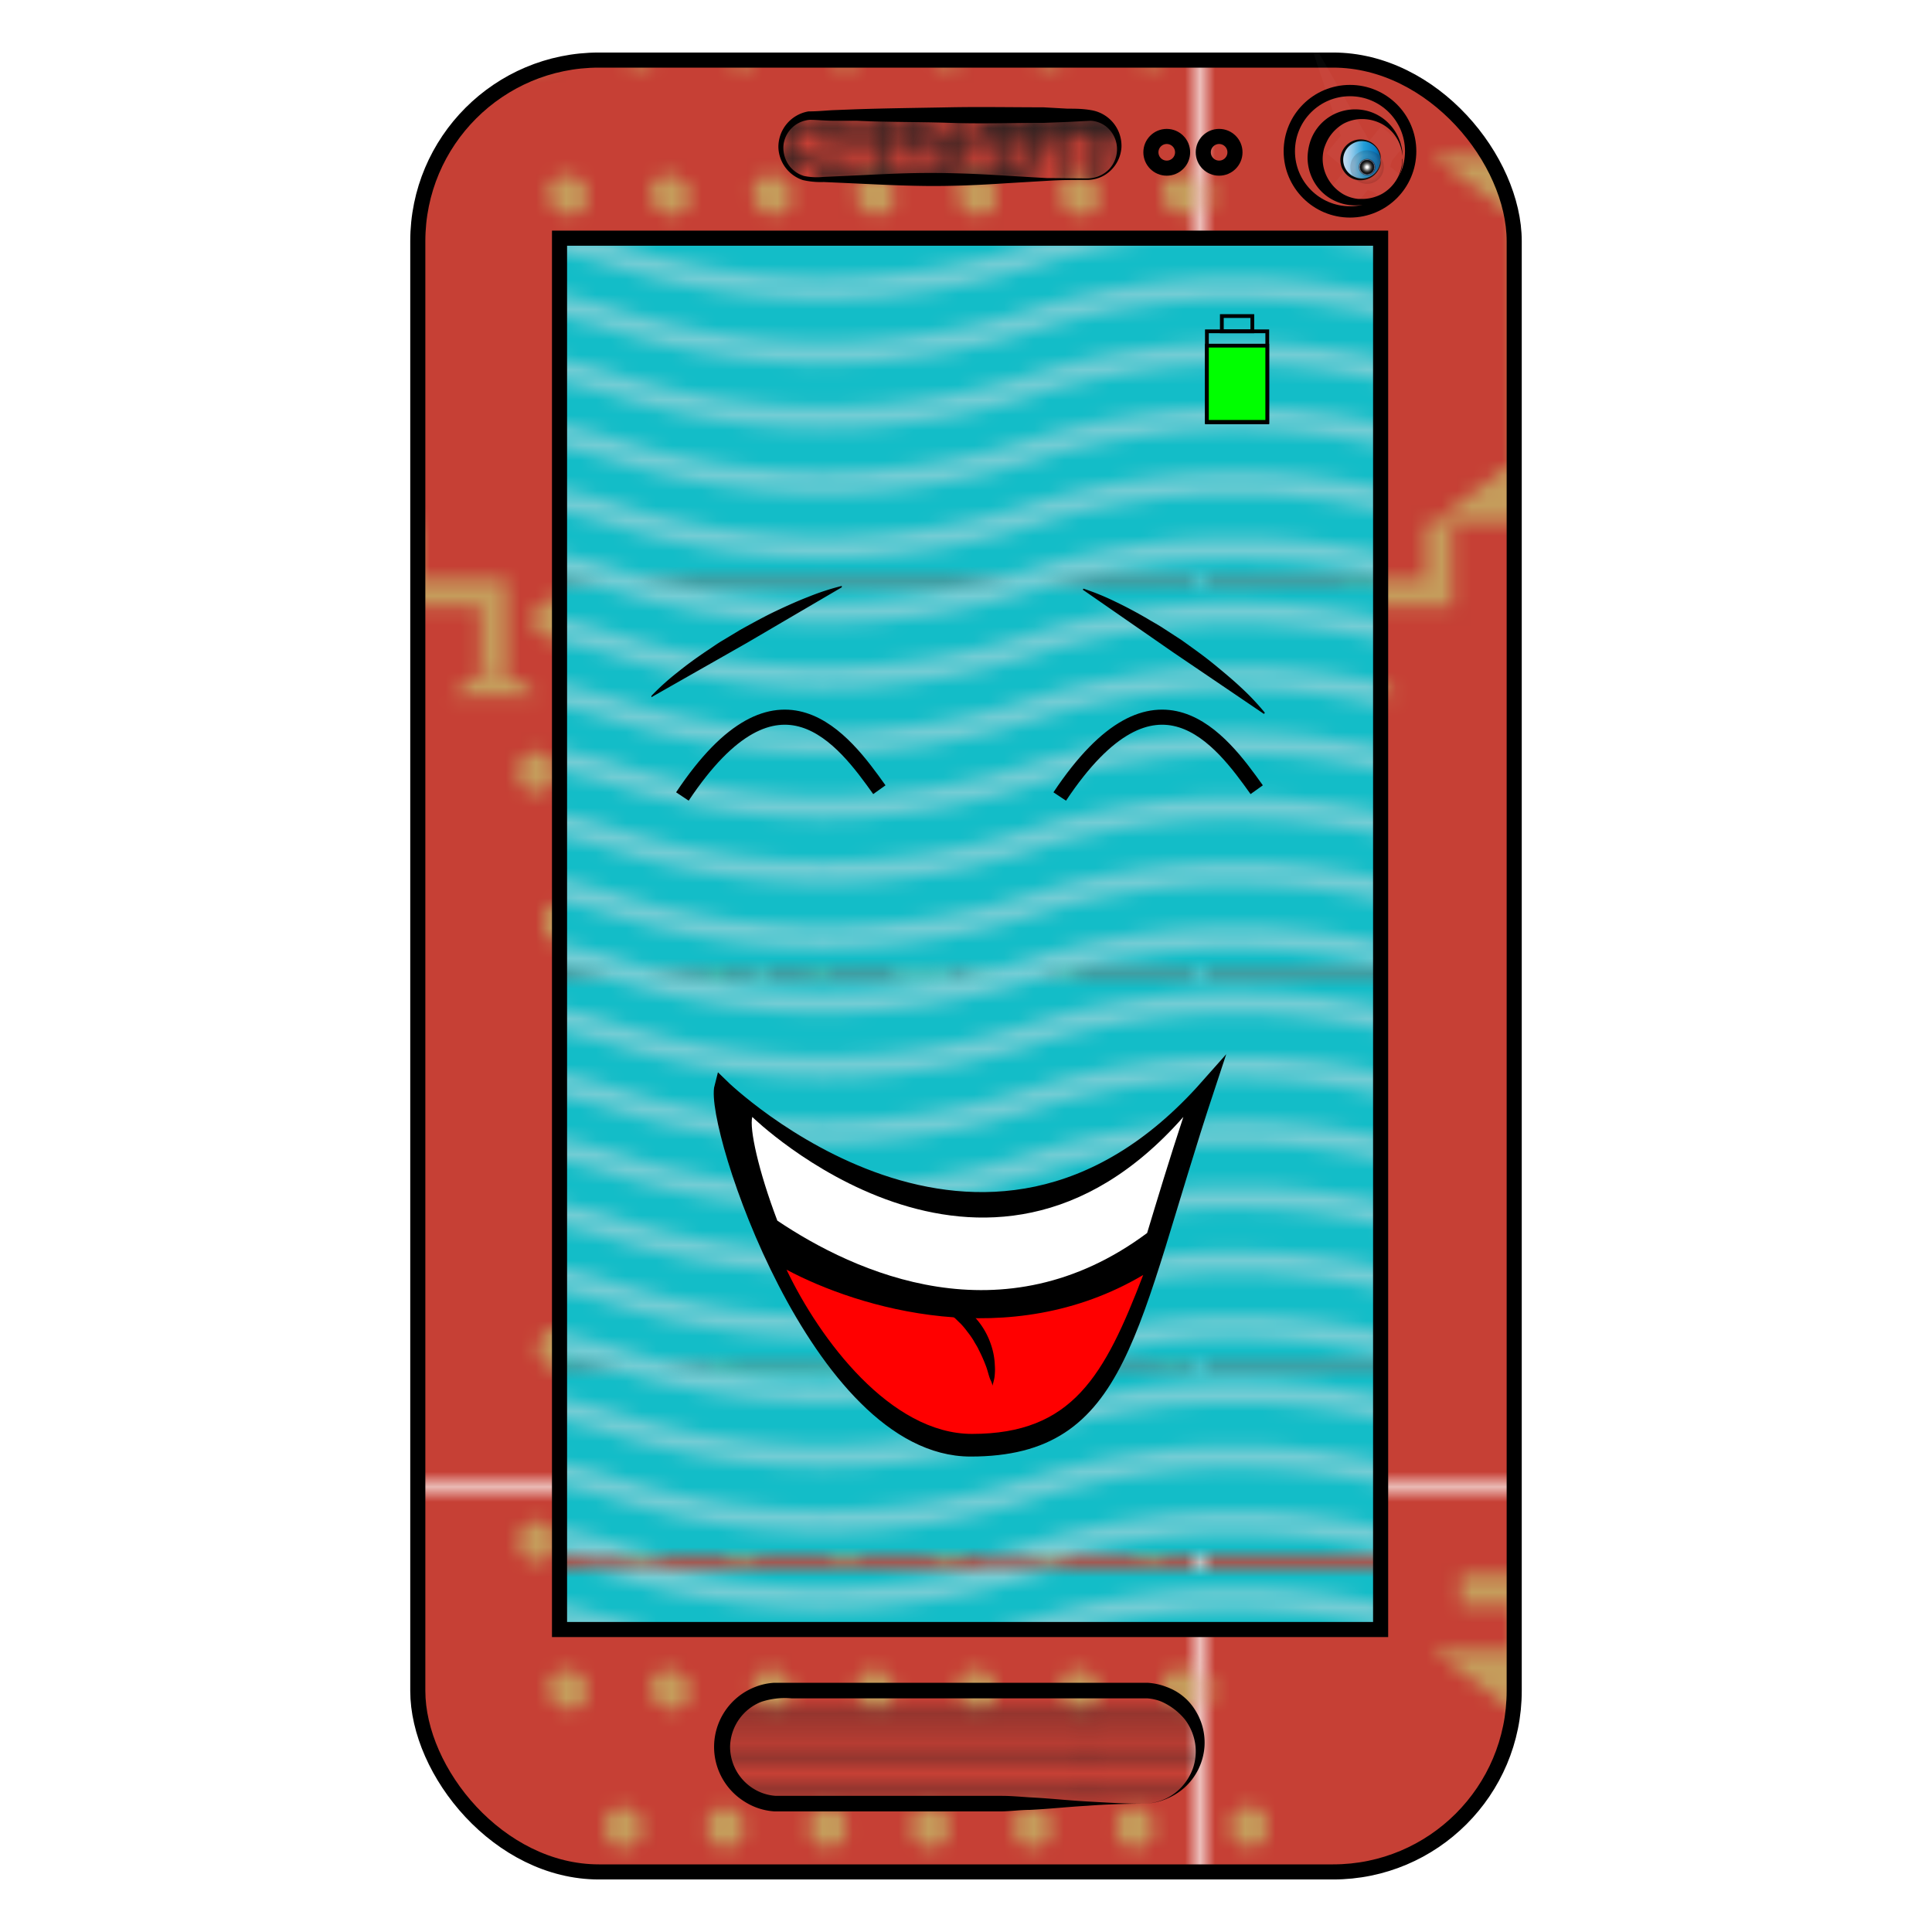 <svg xmlns="http://www.w3.org/2000/svg" xmlns:xlink="http://www.w3.org/1999/xlink" viewBox="0 0 128 128"><defs><style>.cls-1,.cls-10,.cls-11,.cls-19,.cls-2,.cls-21,.cls-23,.cls-25,.cls-4,.cls-5,.cls-6,.cls-7{fill:none;}.cls-10,.cls-2{stroke:#231f20;}.cls-2{stroke-width:0.5px;}.cls-3{fill:#c64035;}.cls-4,.cls-5,.cls-6,.cls-7{stroke:#c59d5c;}.cls-4,.cls-5,.cls-7{stroke-linecap:round;stroke-linejoin:round;}.cls-4{stroke-width:2.5px;stroke-dasharray:0.25 10;}.cls-5,.cls-6{stroke-width:1.8px;}.cls-11,.cls-7{stroke-width:1.5px;}.cls-8{fill:#c59d5c;}.cls-9{fill:#dfc8a3;}.cls-10,.cls-11{stroke-linecap:square;}.cls-10{stroke-width:0.3px;}.cls-11{stroke:#74cdd5;}.cls-12{fill:#13bdc8;}.cls-13{isolation:isolate;}.cls-14,.cls-20,.cls-21,.cls-23,.cls-25,.cls-26,.cls-27{stroke:#000;}.cls-14,.cls-19,.cls-20,.cls-21,.cls-23,.cls-25,.cls-26,.cls-27{stroke-miterlimit:10;}.cls-14{fill:url(#Peruvian_Color);}.cls-15{fill:url(#Sky);}.cls-16{opacity:0.15;fill:url(#radial-gradient);}.cls-16,.cls-17,.cls-18,.cls-19{mix-blend-mode:screen;}.cls-17{opacity:0.5;fill:url(#radial-gradient-2);}.cls-18{fill:url(#radial-gradient-3);}.cls-19{stroke:#fff;stroke-width:2px;opacity:0.03;}.cls-20{fill:url(#Waves_Smooth_Color);}.cls-22{fill:url(#Burlap);}.cls-23{stroke-width:0.75px;}.cls-24{fill:url(#USGS_8_Sewage_Disposal);}.cls-25,.cls-26{stroke-width:0.25px;}.cls-26{fill:lime;}.cls-28{fill:#fff;}.cls-29{fill:red;}</style><pattern id="Peruvian_Color" data-name="Peruvian Color" width="79.2" height="98.3" patternUnits="userSpaceOnUse" viewBox="0 0 79.2 98.31"><rect class="cls-1" width="79.2" height="98.3"/><rect class="cls-3" x="79.03" y="98.19" width="79.49" height="98.42"/><rect class="cls-3" x="-0.18" y="98.19" width="79.49" height="98.42"/><rect class="cls-3" x="-79.38" y="98.19" width="79.49" height="98.42"/><rect class="cls-3" x="79.03" y="-0.12" width="79.49" height="98.42"/><rect class="cls-3" x="-0.18" y="-0.12" width="79.49" height="98.42"/><path class="cls-4" d="M35.6,3c-0.2,5.93.61,9.31,2.92,10.62C42.86,16,42,38,38.52,38.15s-4.51,22,0,24.58c4.33,2.44,3.44,24.41,0,24.58-1.62.08-2.73,5.34-2.92,11"/><path class="cls-4" d="M47,84.5c-0.5,2.61-.67,3.76-1.65,3.8-1.52.07-2.6,4.73-2.88,10"/><path class="cls-4" d="M42.38,3c-0.2,5.93.61,9.31,2.92,10.62C49.63,16,48.75,38,45.3,38.15s-4.51,22,0,24.58c1,0.57,1.74,2.21,2.22,4.38"/><path class="cls-4" d="M50.21,92.22a31.82,31.82,0,0,0-.92,5.67"/><path class="cls-4" d="M49.19,3c-0.31,5.82.47,9.25,2.9,10.62,4.33,2.44,3.44,24.41,0,24.58-1.66.08-2.79,5.63-2.94,11.46"/><path class="cls-4" d="M57.08,93.12a32.27,32.27,0,0,0-.91,5.43"/><path class="cls-4" d="M56,3c-0.29,5.84.5,9.27,2.9,10.62C63.2,16,62.31,38,58.86,38.15c-1.66.08-2.79,5.63-2.93,11.46"/><path class="cls-4" d="M63.7,93.25a30.07,30.07,0,0,0-.89,5.33"/><path class="cls-4" d="M62.76,3c-0.3,5.83.48,9.26,2.88,10.61C70,16,69.08,38,65.64,38.15c-1.67.08-2.8,5.65-2.94,11.49"/><path class="cls-4" d="M71.08,61.25c0.47,1.53.52,2,1.35,2.48,4.33,2.44,3.25,26.36-.2,26.53-1.43.07-2.44,3.84-2.74,8.31"/><path class="cls-4" d="M69.5,3c-0.2,5.93.61,9.32,2.92,10.62,4.33,2.44,3.44,24.41,0,24.58-1.64.08-2.77,5.5-2.93,11.25"/><path class="cls-4" d="M76.28,2.94c-0.21,5.94.6,9.33,2.92,10.64C83.53,16,82.65,38,79.2,38.15s-4.51,22,0,24.58c4.33,2.44,3.45,24.41,0,24.58-1.62.08-2.73,5.34-2.92,11"/><line class="cls-5" x1="21.18" y1="6.36" x2="21.18" y2="29.93"/><polyline class="cls-6" points="27.09 34.62 27.09 39.3 32.7 39.3 32.7 44.28"/><polyline class="cls-6" points="15.33 34.62 15.33 39.3 9.71 39.3 9.71 44.28"/><path class="cls-7" d="M47.91,50.36s1.46,0.15,2.25.15c7.5,0,13.68.16,20.53-.25-0.25,13.78.23,27.54-.21,41.31-4.52-.53-9-0.15-13.56-0.16-0.35,0-1.22-.3-1.59-0.26a30.94,30.94,0,0,1-7.52,0c0-2.49-.36-5-0.38-7.42C47.36,72.58,47.28,61.69,47.91,50.36Z"/><path class="cls-8" d="M53.71,61.35a8.58,8.58,0,0,1,1.39.07,8.25,8.25,0,0,0,1.69,0c0,0.62,0,1.24-.05,1.85A5.7,5.7,0,0,0,55,63.2a10,10,0,0,0,0,2.33,7.29,7.29,0,0,1-1.43-.05C53.79,64.1,53.48,62.71,53.71,61.35Z"/><path class="cls-8" d="M63,75.49h1.38a1,1,0,0,0-.09.53c0.07,1,.19,2,0.17,3,0,0.21-.07.42-0.08,0.64-0.13,0-.25-0.07-0.37-0.08a16,16,0,0,1-1.63,0,3.27,3.27,0,0,0-1.12-.05,5.78,5.78,0,0,1,0-1.52,0.74,0.74,0,0,1,.29,0c0.48-.09,1,0.31,1.33,0a1.47,1.47,0,0,0,.16-1.42C63,76.18,63.12,75.84,63,75.49Z"/><path class="cls-9" d="M59.11,66.75c0.49,0.64,1.26.92,1.8,1.54,0.72,0.83,1.45,1.58,2.17,2.38a3.75,3.75,0,0,0-.71.6c-1.06,1.19-2.33,2.05-3.26,3.31-0.27-.32-0.65-0.51-0.93-0.82-0.78-.83-1.43-1.7-2.25-2.46a2,2,0,0,1-.68-0.6,0.94,0.94,0,0,1,.59-0.81,10.59,10.59,0,0,0,2.3-2,2.22,2.22,0,0,1,.93-0.92C59.24,66.88,59.1,66.81,59.11,66.75Z"/><polygon class="cls-8" points="21.18 29.93 27.43 34.62 14.92 34.62 21.18 29.93"/><polygon class="cls-8" points="21.18 15.04 27.43 10.36 14.92 10.36 21.18 15.04"/><rect class="cls-8" x="16.75" y="5.33" width="8.86" height="2.06"/><polygon class="cls-8" points="32.7 43.94 35.64 46.13 29.77 46.13 32.7 43.94"/><polygon class="cls-8" points="9.71 43.94 12.64 46.13 6.78 46.13 9.71 43.94"/><path class="cls-9" d="M68.3,87.06q-3.13,0-6.25-.08c-0.18,0-.35.16-0.53,0.16-4,.08-7.9-0.33-11.86-0.19,0-5.76,0-11.51.05-17.27a74.16,74.16,0,0,0-.19-10.18,13.86,13.86,0,0,1,.35-5.08c6.22-.16,12.43-0.06,18.64,0a26.64,26.64,0,0,0,.15,3.71C68.76,67.79,68.45,77.42,68.3,87.06Zm-7-23.91a8.9,8.9,0,0,0,1.7.11v2.33a7.31,7.31,0,0,1,1.48,0c-0.13-1.41,0-2.83-.11-4.24H61.28v1.8ZM56.73,78.08c-0.57,0-1.13.08-1.7,0.05a13.39,13.39,0,0,1,0-2.38s0-.12.1-0.11l-0.21.05c-0.34.1-.7-0.12-1.11,0,0,0-.12.1-0.11,0-0.14,1.38.06,2.75-.05,4.13a25.13,25.13,0,0,1,3.07.11A13.36,13.36,0,0,1,56.73,78.08Zm10.58,4.11c0-.19-0.33-0.35-0.34-0.54a21.34,21.34,0,0,1,.34-5.51,10.45,10.45,0,0,0-.11-1.9,17.73,17.73,0,0,1,.15-3.6h-2.5c-0.22-.25-0.56-0.37-0.8-0.62-1.68-1.75-3.23-3.48-4.94-5.12l-0.21.2c0-.06,0-0.11,0-0.17s0.32-.06.33-0.12c0.44-3-.33-5.92,0-8.89H50.93a19,19,0,0,1,.18,3.71,29.36,29.36,0,0,0-.37,4.66,19.07,19.07,0,0,1,.09,6.36,11.5,11.5,0,0,1,2.82-.21,1.17,1.17,0,0,0-.16.2,0.6,0.6,0,0,0,.29.5,29.07,29.07,0,0,0,2.45,2.63c0.3,0.27.63,0.49,0.92,0.78,0.53,0.53,1.06,1,1.57,1.55,0,1,.07,2.09.1,3.12A44.91,44.91,0,0,0,59,85.37c2.79-.1,5.58.22,8.37,0.11A29.63,29.63,0,0,0,67.31,82.19Z"/><rect class="cls-3" x="-79.38" y="-0.12" width="79.49" height="98.42"/><path class="cls-4" d="M-2.92,2.94c-0.21,5.94.6,9.33,2.92,10.64C4.33,16,3.45,38,0,38.15s-4.51,22,0,24.58C4.33,65.17,3.45,87.14,0,87.3c-1.62.08-2.73,5.34-2.92,11"/><path class="cls-4" d="M35.6-95.35c-0.2,5.93.61,9.31,2.92,10.62,4.33,2.44,3.44,24.41,0,24.58s-4.51,22,0,24.58c4.33,2.44,3.44,24.41,0,24.58-1.62.08-2.73,5.34-2.92,11"/><path class="cls-4" d="M47-13.8c-0.5,2.61-.67,3.76-1.65,3.8-1.52.07-2.6,4.73-2.88,10"/><path class="cls-4" d="M50.21-6.08A31.82,31.82,0,0,0,49.3-.41"/><path class="cls-4" d="M57.08-5.18A32.27,32.27,0,0,0,56.17.25"/><path class="cls-4" d="M63.7-5.05A30.07,30.07,0,0,0,62.81.28"/><path class="cls-4" d="M71.08-37.05c0.47,1.53.52,2,1.35,2.48,4.33,2.44,3.25,26.36-.2,26.53C70.79-8,69.79-4.21,69.48.26"/><path class="cls-4" d="M76.28-95.37c-0.21,5.94.6,9.33,2.92,10.64,4.33,2.44,3.45,24.41,0,24.58s-4.51,22,0,24.58c4.33,2.44,3.45,24.41,0,24.58-1.62.08-2.73,5.34-2.92,11"/><path class="cls-4" d="M-2.92-95.37C-3.13-89.43-2.31-86,0-84.73c4.33,2.44,3.45,24.41,0,24.58s-4.51,22,0,24.58C4.33-33.14,3.45-11.16,0-11c-1.62.08-2.73,5.34-2.92,11"/></pattern><linearGradient id="Sky" x1="88.88" y1="10.58" x2="91.46" y2="10.58" gradientUnits="userSpaceOnUse"><stop offset="0" stop-color="#cce0f4"/><stop offset="0.06" stop-color="#c3dcf2"/><stop offset="0.17" stop-color="#a9d2ee"/><stop offset="0.31" stop-color="#80c2e7"/><stop offset="0.46" stop-color="#47acde"/><stop offset="0.57" stop-color="#1e9cd7"/><stop offset="0.87" stop-color="#0075be"/><stop offset="0.99" stop-color="#005b97"/></linearGradient><radialGradient id="radial-gradient" cx="90.57" cy="11.07" r="1.11" gradientUnits="userSpaceOnUse"><stop offset="0" stop-color="#230000"/><stop offset="0.73" stop-color="#93432a"/><stop offset="1" stop-color="#230000"/></radialGradient><radialGradient id="radial-gradient-2" cx="90.57" cy="11.07" r="0.55" gradientUnits="userSpaceOnUse"><stop offset="0.15" stop-color="#fff"/><stop offset="0.21" stop-color="#e2d1d2"/><stop offset="0.29" stop-color="#bf9a9c"/><stop offset="0.36" stop-color="#a67276"/><stop offset="0.42" stop-color="#975a5e"/><stop offset="0.45" stop-color="#915155"/><stop offset="0.56" stop-color="#6c3638"/><stop offset="0.68" stop-color="#44191a"/><stop offset="0.79" stop-color="#2c0707"/><stop offset="0.85" stop-color="#230000"/><stop offset="0.86" stop-color="#270201"/><stop offset="0.86" stop-color="#340805"/><stop offset="0.87" stop-color="#48120b"/><stop offset="0.88" stop-color="#652114"/><stop offset="0.89" stop-color="#8b331f"/><stop offset="0.9" stop-color="#b8492d"/><stop offset="0.9" stop-color="#d65836"/><stop offset="0.9" stop-color="#c95232"/><stop offset="0.91" stop-color="#9d3c25"/><stop offset="0.93" stop-color="#782a1a"/><stop offset="0.94" stop-color="#591b10"/><stop offset="0.95" stop-color="#410f09"/><stop offset="0.97" stop-color="#300604"/><stop offset="0.98" stop-color="#260201"/><stop offset="1" stop-color="#230000"/></radialGradient><radialGradient id="radial-gradient-3" cx="90.57" cy="11.07" r="0.46" gradientUnits="userSpaceOnUse"><stop offset="0.15" stop-color="#fff"/><stop offset="0.28" stop-color="#c2c2c2"/><stop offset="0.43" stop-color="#888"/><stop offset="0.56" stop-color="#575757"/><stop offset="0.69" stop-color="#313131"/><stop offset="0.81" stop-color="#161616"/><stop offset="0.92" stop-color="#060606"/><stop offset="1"/></radialGradient><pattern id="Waves_Smooth_Color" data-name="Waves Smooth Color" width="109.13" height="103.21" patternUnits="userSpaceOnUse" viewBox="0 0 109.13 103.22"><rect class="cls-1" width="109.13" height="103.21"/><path class="cls-11" d="M218.25,96.5a46.59,46.59,0,0,1-13.64-2.13,44.78,44.78,0,0,0-27.28,0,44.79,44.79,0,0,1-27.28,0,44.78,44.78,0,0,0-27.28,0,46.61,46.61,0,0,1-13.64,2.13"/><path class="cls-11" d="M218.25,100.8a46.59,46.59,0,0,1-13.64-2.13,44.78,44.78,0,0,0-27.28,0,44.79,44.79,0,0,1-27.28,0,44.78,44.78,0,0,0-27.28,0,46.61,46.61,0,0,1-13.64,2.13"/><path class="cls-11" d="M218.25,105.1A46.59,46.59,0,0,1,204.61,103a44.78,44.78,0,0,0-27.28,0A44.79,44.79,0,0,1,150,103a44.78,44.78,0,0,0-27.28,0,46.61,46.61,0,0,1-13.64,2.13"/><rect class="cls-12" y="90.31" width="109.13" height="25.8"/><path class="cls-11" d="M109.13,96.5a46.59,46.59,0,0,1-13.64-2.13,44.78,44.78,0,0,0-27.28,0A46.59,46.59,0,0,1,54.56,96.5a46.59,46.59,0,0,1-13.64-2.13,46.59,46.59,0,0,0-13.64-2.13,46.58,46.58,0,0,0-13.64,2.13A46.61,46.61,0,0,1,0,96.5"/><path class="cls-11" d="M109.13,100.8a46.59,46.59,0,0,1-13.64-2.13,44.78,44.78,0,0,0-27.28,0,46.59,46.59,0,0,1-13.64,2.13,46.59,46.59,0,0,1-13.64-2.13,46.59,46.59,0,0,0-13.64-2.13,46.58,46.58,0,0,0-13.64,2.13A46.61,46.61,0,0,1,0,100.8"/><path class="cls-11" d="M109.13,105.1A46.59,46.59,0,0,1,95.48,103a44.78,44.78,0,0,0-27.28,0,46.59,46.59,0,0,1-13.64,2.13A46.59,46.59,0,0,1,40.92,103a46.62,46.62,0,0,0-13.64-2.13A46.61,46.61,0,0,0,13.64,103,46.61,46.61,0,0,1,0,105.1"/><path class="cls-11" d="M0,96.5a46.59,46.59,0,0,1-13.64-2.13,46.58,46.58,0,0,0-13.64-2.13,46.6,46.6,0,0,0-13.64,2.13A46.59,46.59,0,0,1-54.56,96.5,46.59,46.59,0,0,1-68.2,94.37a46.59,46.59,0,0,0-13.64-2.13,46.58,46.58,0,0,0-13.64,2.13,46.61,46.61,0,0,1-13.64,2.13"/><path class="cls-11" d="M0,100.8a46.59,46.59,0,0,1-13.64-2.13,46.58,46.58,0,0,0-13.64-2.13,46.6,46.6,0,0,0-13.64,2.13,46.59,46.59,0,0,1-13.64,2.13A46.59,46.59,0,0,1-68.2,98.68a46.59,46.59,0,0,0-13.64-2.13,46.58,46.58,0,0,0-13.64,2.13,46.61,46.61,0,0,1-13.64,2.13"/><path class="cls-11" d="M0,105.1A46.59,46.59,0,0,1-13.64,103a46.61,46.61,0,0,0-13.64-2.13A46.63,46.63,0,0,0-40.92,103a46.59,46.59,0,0,1-13.64,2.13A46.59,46.59,0,0,1-68.2,103a46.62,46.62,0,0,0-13.64-2.13A46.61,46.61,0,0,0-95.48,103a46.61,46.61,0,0,1-13.64,2.13"/><path class="cls-11" d="M218.25,83.6a46.59,46.59,0,0,1-13.64-2.13,44.78,44.78,0,0,0-27.28,0,44.77,44.77,0,0,1-27.28,0,44.78,44.78,0,0,0-27.28,0,46.61,46.61,0,0,1-13.64,2.13"/><path class="cls-11" d="M218.25,87.9a46.62,46.62,0,0,1-13.64-2.13,44.78,44.78,0,0,0-27.28,0,44.79,44.79,0,0,1-27.28,0,44.78,44.78,0,0,0-27.28,0,46.64,46.64,0,0,1-13.64,2.13"/><path class="cls-11" d="M218.25,92.2a46.59,46.59,0,0,1-13.64-2.13,44.78,44.78,0,0,0-27.28,0,44.79,44.79,0,0,1-27.28,0,44.78,44.78,0,0,0-27.28,0,46.61,46.61,0,0,1-13.64,2.13"/><path class="cls-11" d="M218.25,70.7a46.59,46.59,0,0,1-13.64-2.13,44.78,44.78,0,0,0-27.28,0,44.79,44.79,0,0,1-27.28,0,44.78,44.78,0,0,0-27.28,0,46.61,46.61,0,0,1-13.64,2.13"/><path class="cls-11" d="M218.25,75a46.59,46.59,0,0,1-13.64-2.13,44.78,44.78,0,0,0-27.28,0,44.79,44.79,0,0,1-27.28,0,44.78,44.78,0,0,0-27.28,0A46.61,46.61,0,0,1,109.13,75"/><path class="cls-11" d="M218.25,79.3a46.59,46.59,0,0,1-13.64-2.13,44.78,44.78,0,0,0-27.28,0,44.79,44.79,0,0,1-27.28,0,44.78,44.78,0,0,0-27.28,0,46.61,46.61,0,0,1-13.64,2.13"/><rect class="cls-12" y="64.51" width="109.13" height="25.8"/><path class="cls-11" d="M109.13,83.6a46.59,46.59,0,0,1-13.64-2.13,44.78,44.78,0,0,0-27.28,0A46.55,46.55,0,0,1,54.56,83.6a46.59,46.59,0,0,1-13.64-2.13,46.62,46.62,0,0,0-13.64-2.13,46.61,46.61,0,0,0-13.64,2.13A46.61,46.61,0,0,1,0,83.6"/><path class="cls-11" d="M109.13,87.9a46.62,46.62,0,0,1-13.64-2.13,44.78,44.78,0,0,0-27.28,0A46.62,46.62,0,0,1,54.56,87.9a46.62,46.62,0,0,1-13.64-2.13,46.59,46.59,0,0,0-13.64-2.13,46.58,46.58,0,0,0-13.64,2.13A46.64,46.64,0,0,1,0,87.9"/><path class="cls-11" d="M109.13,92.2a46.59,46.59,0,0,1-13.64-2.13,44.78,44.78,0,0,0-27.28,0A46.59,46.59,0,0,1,54.56,92.2a46.59,46.59,0,0,1-13.64-2.13,46.59,46.59,0,0,0-13.64-2.13,46.58,46.58,0,0,0-13.64,2.13A46.61,46.61,0,0,1,0,92.2"/><path class="cls-11" d="M109.13,70.7a46.59,46.59,0,0,1-13.64-2.13,44.78,44.78,0,0,0-27.28,0A46.59,46.59,0,0,1,54.56,70.7a46.59,46.59,0,0,1-13.64-2.13,46.59,46.59,0,0,0-13.64-2.13,46.58,46.58,0,0,0-13.64,2.13A46.61,46.61,0,0,1,0,70.7"/><path class="cls-11" d="M109.13,75a46.59,46.59,0,0,1-13.64-2.13,44.78,44.78,0,0,0-27.28,0A46.59,46.59,0,0,1,54.56,75a46.59,46.59,0,0,1-13.64-2.13,46.59,46.59,0,0,0-13.64-2.13,46.57,46.57,0,0,0-13.64,2.13A46.61,46.61,0,0,1,0,75"/><path class="cls-11" d="M109.13,79.3a46.59,46.59,0,0,1-13.64-2.13,44.78,44.78,0,0,0-27.28,0A46.59,46.59,0,0,1,54.56,79.3a46.59,46.59,0,0,1-13.64-2.13A46.62,46.62,0,0,0,27.28,75a46.61,46.61,0,0,0-13.64,2.13A46.61,46.61,0,0,1,0,79.3"/><path class="cls-11" d="M0,83.6a46.59,46.59,0,0,1-13.64-2.13,46.61,46.61,0,0,0-13.64-2.13,46.63,46.63,0,0,0-13.64,2.13A46.55,46.55,0,0,1-54.56,83.6,46.59,46.59,0,0,1-68.2,81.47a46.62,46.62,0,0,0-13.64-2.13,46.61,46.61,0,0,0-13.64,2.13,46.61,46.61,0,0,1-13.64,2.13"/><path class="cls-11" d="M0,87.9a46.62,46.62,0,0,1-13.64-2.13,46.58,46.58,0,0,0-13.64-2.13,46.6,46.6,0,0,0-13.64,2.13A46.62,46.62,0,0,1-54.56,87.9,46.62,46.62,0,0,1-68.2,85.77a46.59,46.59,0,0,0-13.64-2.13,46.58,46.58,0,0,0-13.64,2.13,46.64,46.64,0,0,1-13.64,2.13"/><path class="cls-11" d="M0,92.2a46.59,46.59,0,0,1-13.64-2.13,46.58,46.58,0,0,0-13.64-2.13,46.6,46.6,0,0,0-13.64,2.13A46.59,46.59,0,0,1-54.56,92.2,46.59,46.59,0,0,1-68.2,90.08a46.59,46.59,0,0,0-13.64-2.13,46.58,46.58,0,0,0-13.64,2.13,46.61,46.61,0,0,1-13.64,2.13"/><path class="cls-11" d="M0,70.7a46.59,46.59,0,0,1-13.64-2.13,46.58,46.58,0,0,0-13.64-2.13,46.6,46.6,0,0,0-13.64,2.13A46.59,46.59,0,0,1-54.56,70.7,46.59,46.59,0,0,1-68.2,68.57a46.59,46.59,0,0,0-13.64-2.13,46.58,46.58,0,0,0-13.64,2.13,46.61,46.61,0,0,1-13.64,2.13"/><path class="cls-11" d="M0,75a46.59,46.59,0,0,1-13.64-2.13,46.58,46.58,0,0,0-13.64-2.13,46.6,46.6,0,0,0-13.64,2.13A46.59,46.59,0,0,1-54.56,75,46.59,46.59,0,0,1-68.2,72.87a46.59,46.59,0,0,0-13.64-2.13,46.57,46.57,0,0,0-13.64,2.13A46.61,46.61,0,0,1-109.12,75"/><path class="cls-11" d="M0,79.3a46.59,46.59,0,0,1-13.64-2.13A46.61,46.61,0,0,0-27.28,75a46.63,46.63,0,0,0-13.64,2.13A46.59,46.59,0,0,1-54.56,79.3,46.59,46.59,0,0,1-68.2,77.17,46.62,46.62,0,0,0-81.84,75a46.61,46.61,0,0,0-13.64,2.13,46.61,46.61,0,0,1-13.64,2.13"/><path class="cls-11" d="M218.25,57.8a46.59,46.59,0,0,1-13.64-2.13,44.78,44.78,0,0,0-27.28,0,44.77,44.77,0,0,1-27.28,0,44.78,44.78,0,0,0-27.28,0,46.61,46.61,0,0,1-13.64,2.13"/><path class="cls-11" d="M218.25,62.1A46.63,46.63,0,0,1,204.61,60a44.78,44.78,0,0,0-27.28,0A44.79,44.79,0,0,1,150,60a44.78,44.78,0,0,0-27.28,0,46.64,46.64,0,0,1-13.64,2.13"/><path class="cls-11" d="M218.25,66.4a46.59,46.59,0,0,1-13.64-2.13,44.78,44.78,0,0,0-27.28,0,44.79,44.79,0,0,1-27.28,0,44.78,44.78,0,0,0-27.28,0,46.61,46.61,0,0,1-13.64,2.13"/><path class="cls-11" d="M218.25,44.9a46.59,46.59,0,0,1-13.64-2.13,44.78,44.78,0,0,0-27.28,0,46.59,46.59,0,0,1-13.64,2.13A46.59,46.59,0,0,1,150,42.77a44.78,44.78,0,0,0-27.28,0,46.61,46.61,0,0,1-13.64,2.13"/><path class="cls-11" d="M218.25,49.2a46.59,46.59,0,0,1-13.64-2.13,44.78,44.78,0,0,0-27.28,0,44.79,44.79,0,0,1-27.28,0,44.78,44.78,0,0,0-27.28,0,46.61,46.61,0,0,1-13.64,2.13"/><path class="cls-11" d="M218.25,53.5a46.59,46.59,0,0,1-13.64-2.13,44.78,44.78,0,0,0-27.28,0,44.79,44.79,0,0,1-27.28,0,44.78,44.78,0,0,0-27.28,0,46.61,46.61,0,0,1-13.64,2.13"/><rect class="cls-12" y="38.71" width="109.13" height="25.8"/><path class="cls-11" d="M109.13,57.8a46.59,46.59,0,0,1-13.64-2.13,44.78,44.78,0,0,0-27.28,0A46.55,46.55,0,0,1,54.56,57.8a46.59,46.59,0,0,1-13.64-2.13,46.62,46.62,0,0,0-13.64-2.13,46.61,46.61,0,0,0-13.64,2.13A46.61,46.61,0,0,1,0,57.8"/><path class="cls-11" d="M109.13,62.1A46.63,46.63,0,0,1,95.48,60,44.78,44.78,0,0,0,68.2,60,46.62,46.62,0,0,1,54.56,62.1,46.63,46.63,0,0,1,40.92,60a46.59,46.59,0,0,0-13.64-2.13A46.58,46.58,0,0,0,13.64,60,46.64,46.64,0,0,1,0,62.1"/><path class="cls-11" d="M109.13,66.4a46.59,46.59,0,0,1-13.64-2.13,44.78,44.78,0,0,0-27.28,0A46.59,46.59,0,0,1,54.56,66.4a46.59,46.59,0,0,1-13.64-2.13,46.59,46.59,0,0,0-13.64-2.13,46.58,46.58,0,0,0-13.64,2.13A46.61,46.61,0,0,1,0,66.4"/><path class="cls-11" d="M109.13,44.9a46.59,46.59,0,0,1-13.64-2.13,44.78,44.78,0,0,0-27.28,0A46.59,46.59,0,0,1,54.56,44.9a46.59,46.59,0,0,1-13.64-2.13,46.59,46.59,0,0,0-13.64-2.13,46.57,46.57,0,0,0-13.64,2.13A46.61,46.61,0,0,1,0,44.9"/><path class="cls-11" d="M109.13,49.2a46.59,46.59,0,0,1-13.64-2.13,44.78,44.78,0,0,0-27.28,0A46.59,46.59,0,0,1,54.56,49.2a46.59,46.59,0,0,1-13.64-2.13,46.59,46.59,0,0,0-13.64-2.13,46.57,46.57,0,0,0-13.64,2.13A46.61,46.61,0,0,1,0,49.2"/><path class="cls-11" d="M109.13,53.5a46.59,46.59,0,0,1-13.64-2.13,44.78,44.78,0,0,0-27.28,0A46.59,46.59,0,0,1,54.56,53.5a46.59,46.59,0,0,1-13.64-2.13,46.62,46.62,0,0,0-13.64-2.13,46.61,46.61,0,0,0-13.64,2.13A46.61,46.61,0,0,1,0,53.5"/><path class="cls-11" d="M0,57.8a46.59,46.59,0,0,1-13.64-2.13,46.61,46.61,0,0,0-13.64-2.13,46.63,46.63,0,0,0-13.64,2.13A46.55,46.55,0,0,1-54.56,57.8,46.59,46.59,0,0,1-68.2,55.67a46.62,46.62,0,0,0-13.64-2.13,46.61,46.61,0,0,0-13.64,2.13,46.61,46.61,0,0,1-13.64,2.13"/><path class="cls-11" d="M0,62.1A46.62,46.62,0,0,1-13.64,60a46.58,46.58,0,0,0-13.64-2.13A46.6,46.6,0,0,0-40.92,60,46.62,46.62,0,0,1-54.56,62.1,46.63,46.63,0,0,1-68.2,60a46.59,46.59,0,0,0-13.64-2.13A46.58,46.58,0,0,0-95.48,60a46.64,46.64,0,0,1-13.64,2.13"/><path class="cls-11" d="M0,66.4a46.59,46.59,0,0,1-13.64-2.13,46.58,46.58,0,0,0-13.64-2.13,46.6,46.6,0,0,0-13.64,2.13A46.59,46.59,0,0,1-54.56,66.4,46.59,46.59,0,0,1-68.2,64.27a46.59,46.59,0,0,0-13.64-2.13,46.58,46.58,0,0,0-13.64,2.13,46.61,46.61,0,0,1-13.64,2.13"/><path class="cls-11" d="M0,44.9a46.59,46.59,0,0,1-13.64-2.13,46.58,46.58,0,0,0-13.64-2.13,46.6,46.6,0,0,0-13.64,2.13A46.59,46.59,0,0,1-54.56,44.9,46.59,46.59,0,0,1-68.2,42.77a46.59,46.59,0,0,0-13.64-2.13,46.57,46.57,0,0,0-13.64,2.13,46.61,46.61,0,0,1-13.64,2.13"/><path class="cls-11" d="M0,49.2a46.59,46.59,0,0,1-13.64-2.13,46.58,46.58,0,0,0-13.64-2.13,46.59,46.59,0,0,0-13.64,2.13A46.59,46.59,0,0,1-54.56,49.2,46.59,46.59,0,0,1-68.2,47.07a46.59,46.59,0,0,0-13.64-2.13,46.57,46.57,0,0,0-13.64,2.13,46.61,46.61,0,0,1-13.64,2.13"/><path class="cls-11" d="M0,53.5a46.59,46.59,0,0,1-13.64-2.13,46.61,46.61,0,0,0-13.64-2.13,46.63,46.63,0,0,0-13.64,2.13A46.59,46.59,0,0,1-54.56,53.5,46.59,46.59,0,0,1-68.2,51.37a46.62,46.62,0,0,0-13.64-2.13,46.61,46.61,0,0,0-13.64,2.13,46.61,46.61,0,0,1-13.64,2.13"/><path class="cls-11" d="M218.25,32a46.58,46.58,0,0,1-13.64-2.13,44.78,44.78,0,0,0-27.28,0A46.55,46.55,0,0,1,163.69,32,46.58,46.58,0,0,1,150,29.87a44.78,44.78,0,0,0-27.28,0A46.6,46.6,0,0,1,109.13,32"/><path class="cls-11" d="M218.25,36.29a46.63,46.63,0,0,1-13.64-2.13,44.78,44.78,0,0,0-27.28,0,46.62,46.62,0,0,1-13.64,2.13A46.63,46.63,0,0,1,150,34.17a44.78,44.78,0,0,0-27.28,0,46.64,46.64,0,0,1-13.64,2.13"/><path class="cls-11" d="M218.25,40.6a46.59,46.59,0,0,1-13.64-2.13,44.78,44.78,0,0,0-27.28,0,46.59,46.59,0,0,1-13.64,2.13A46.59,46.59,0,0,1,150,38.47a44.78,44.78,0,0,0-27.28,0,46.61,46.61,0,0,1-13.64,2.13"/><path class="cls-11" d="M218.25,19.09A46.59,46.59,0,0,1,204.61,17a44.78,44.78,0,0,0-27.28,0,46.59,46.59,0,0,1-13.64,2.13A46.59,46.59,0,0,1,150,17a44.78,44.78,0,0,0-27.28,0,46.61,46.61,0,0,1-13.64,2.13"/><path class="cls-11" d="M218.25,23.39a46.59,46.59,0,0,1-13.64-2.13,44.78,44.78,0,0,0-27.28,0,46.59,46.59,0,0,1-13.64,2.13A46.59,46.59,0,0,1,150,21.26a44.78,44.78,0,0,0-27.28,0,46.61,46.61,0,0,1-13.64,2.13"/><path class="cls-11" d="M218.25,27.69a46.59,46.59,0,0,1-13.64-2.13,44.78,44.78,0,0,0-27.28,0,46.59,46.59,0,0,1-13.64,2.13A46.59,46.59,0,0,1,150,25.57a44.78,44.78,0,0,0-27.28,0,46.61,46.61,0,0,1-13.64,2.13"/><rect class="cls-12" y="12.9" width="109.13" height="25.8"/><path class="cls-11" d="M109.13,32a46.58,46.58,0,0,1-13.64-2.13,44.78,44.78,0,0,0-27.28,0A46.55,46.55,0,0,1,54.56,32a46.58,46.58,0,0,1-13.64-2.13,46.62,46.62,0,0,0-13.64-2.13,46.61,46.61,0,0,0-13.64,2.13A46.6,46.6,0,0,1,0,32"/><path class="cls-11" d="M109.13,36.29a46.63,46.63,0,0,1-13.64-2.13,44.78,44.78,0,0,0-27.28,0,46.62,46.62,0,0,1-13.64,2.13,46.63,46.63,0,0,1-13.64-2.13A46.59,46.59,0,0,0,27.28,32a46.58,46.58,0,0,0-13.64,2.13A46.64,46.64,0,0,1,0,36.29"/><path class="cls-11" d="M109.13,40.6a46.59,46.59,0,0,1-13.64-2.13,44.78,44.78,0,0,0-27.28,0A46.59,46.59,0,0,1,54.56,40.6a46.59,46.59,0,0,1-13.64-2.13,46.59,46.59,0,0,0-13.64-2.13,46.57,46.57,0,0,0-13.64,2.13A46.61,46.61,0,0,1,0,40.6"/><path class="cls-11" d="M109.13,19.09A46.59,46.59,0,0,1,95.48,17,44.78,44.78,0,0,0,68.2,17a46.59,46.59,0,0,1-13.64,2.13A46.59,46.59,0,0,1,40.92,17a46.59,46.59,0,0,0-13.64-2.13A46.57,46.57,0,0,0,13.64,17,46.61,46.61,0,0,1,0,19.09"/><path class="cls-11" d="M109.13,23.39a46.59,46.59,0,0,1-13.64-2.13,44.78,44.78,0,0,0-27.28,0,46.59,46.59,0,0,1-13.64,2.13,46.59,46.59,0,0,1-13.64-2.13,46.59,46.59,0,0,0-13.64-2.13,46.57,46.57,0,0,0-13.64,2.13A46.61,46.61,0,0,1,0,23.39"/><path class="cls-11" d="M109.13,27.69a46.59,46.59,0,0,1-13.64-2.13,44.78,44.78,0,0,0-27.28,0,46.59,46.59,0,0,1-13.64,2.13,46.59,46.59,0,0,1-13.64-2.13,46.62,46.62,0,0,0-13.64-2.13,46.61,46.61,0,0,0-13.64,2.13A46.61,46.61,0,0,1,0,27.69"/><path class="cls-11" d="M0,32a46.58,46.58,0,0,1-13.64-2.13,46.62,46.62,0,0,0-13.64-2.13,46.63,46.63,0,0,0-13.64,2.13A46.55,46.55,0,0,1-54.56,32,46.58,46.58,0,0,1-68.2,29.87a46.62,46.62,0,0,0-13.64-2.13,46.61,46.61,0,0,0-13.64,2.13A46.6,46.6,0,0,1-109.12,32"/><path class="cls-11" d="M0,36.29a46.62,46.62,0,0,1-13.64-2.13A46.58,46.58,0,0,0-27.28,32a46.6,46.6,0,0,0-13.64,2.13,46.62,46.62,0,0,1-13.64,2.13A46.63,46.63,0,0,1-68.2,34.17,46.59,46.59,0,0,0-81.84,32a46.58,46.58,0,0,0-13.64,2.13,46.64,46.64,0,0,1-13.64,2.13"/><path class="cls-11" d="M0,40.6a46.59,46.59,0,0,1-13.64-2.13,46.58,46.58,0,0,0-13.64-2.13,46.6,46.6,0,0,0-13.64,2.13A46.59,46.59,0,0,1-54.56,40.6,46.59,46.59,0,0,1-68.2,38.47a46.59,46.59,0,0,0-13.64-2.13,46.57,46.57,0,0,0-13.64,2.13,46.61,46.61,0,0,1-13.64,2.13"/><path class="cls-11" d="M0,19.09A46.59,46.59,0,0,1-13.64,17a46.58,46.58,0,0,0-13.64-2.13A46.59,46.59,0,0,0-40.92,17a46.59,46.59,0,0,1-13.64,2.13A46.59,46.59,0,0,1-68.2,17a46.59,46.59,0,0,0-13.64-2.13A46.57,46.57,0,0,0-95.48,17a46.61,46.61,0,0,1-13.64,2.13"/><path class="cls-11" d="M0,23.39a46.59,46.59,0,0,1-13.64-2.13,46.58,46.58,0,0,0-13.64-2.13,46.59,46.59,0,0,0-13.64,2.13,46.59,46.59,0,0,1-13.64,2.13A46.59,46.59,0,0,1-68.2,21.26a46.59,46.59,0,0,0-13.64-2.13,46.57,46.57,0,0,0-13.64,2.13,46.61,46.61,0,0,1-13.64,2.13"/><path class="cls-11" d="M0,27.69a46.59,46.59,0,0,1-13.64-2.13,46.62,46.62,0,0,0-13.64-2.13,46.63,46.63,0,0,0-13.64,2.13,46.59,46.59,0,0,1-13.64,2.13A46.59,46.59,0,0,1-68.2,25.57a46.62,46.62,0,0,0-13.64-2.13,46.61,46.61,0,0,0-13.64,2.13,46.61,46.61,0,0,1-13.64,2.13"/><path class="cls-11" d="M218.25,6.19a46.58,46.58,0,0,1-13.64-2.13,44.78,44.78,0,0,0-27.28,0,46.55,46.55,0,0,1-13.64,2.13A46.58,46.58,0,0,1,150,4.06a44.78,44.78,0,0,0-27.28,0,46.6,46.6,0,0,1-13.64,2.13"/><path class="cls-11" d="M218.25,10.49a46.63,46.63,0,0,1-13.64-2.13,44.78,44.78,0,0,0-27.28,0,46.62,46.62,0,0,1-13.64,2.13A46.63,46.63,0,0,1,150,8.36a44.78,44.78,0,0,0-27.28,0,46.64,46.64,0,0,1-13.64,2.13"/><path class="cls-11" d="M218.25,14.79a46.59,46.59,0,0,1-13.64-2.13,44.78,44.78,0,0,0-27.28,0,46.59,46.59,0,0,1-13.64,2.13A46.59,46.59,0,0,1,150,12.66a44.78,44.78,0,0,0-27.28,0,46.61,46.61,0,0,1-13.64,2.13"/><path class="cls-11" d="M218.25,1.89A46.59,46.59,0,0,1,204.61-.24a44.78,44.78,0,0,0-27.28,0,46.59,46.59,0,0,1-13.64,2.13A46.59,46.59,0,0,1,150-.24a44.78,44.78,0,0,0-27.28,0,46.61,46.61,0,0,1-13.64,2.13"/><rect class="cls-12" y="-12.9" width="109.13" height="25.8"/><path class="cls-11" d="M109.13,6.19A46.58,46.58,0,0,1,95.48,4.06a44.78,44.78,0,0,0-27.28,0A46.55,46.55,0,0,1,54.56,6.19,46.58,46.58,0,0,1,40.92,4.06,46.62,46.62,0,0,0,27.28,1.93,46.61,46.61,0,0,0,13.64,4.06,46.6,46.6,0,0,1,0,6.19"/><path class="cls-11" d="M109.13,10.49A46.63,46.63,0,0,1,95.48,8.36a44.78,44.78,0,0,0-27.28,0,46.62,46.62,0,0,1-13.64,2.13A46.63,46.63,0,0,1,40.92,8.36,46.59,46.59,0,0,0,27.28,6.24,46.58,46.58,0,0,0,13.64,8.36,46.64,46.64,0,0,1,0,10.49"/><path class="cls-11" d="M109.13,14.79a46.59,46.59,0,0,1-13.64-2.13,44.78,44.78,0,0,0-27.28,0,46.59,46.59,0,0,1-13.64,2.13,46.59,46.59,0,0,1-13.64-2.13,46.59,46.59,0,0,0-13.64-2.13,46.57,46.57,0,0,0-13.64,2.13A46.61,46.61,0,0,1,0,14.79"/><path class="cls-11" d="M109.13,1.89A46.59,46.59,0,0,1,95.48-.24a44.78,44.78,0,0,0-27.28,0A46.59,46.59,0,0,1,54.56,1.89,46.59,46.59,0,0,1,40.92-.24,46.62,46.62,0,0,0,27.28-2.37,46.61,46.61,0,0,0,13.64-.24,46.61,46.61,0,0,1,0,1.89"/><path class="cls-11" d="M0,6.19A46.58,46.58,0,0,1-13.64,4.06,46.62,46.62,0,0,0-27.28,1.93,46.63,46.63,0,0,0-40.92,4.06,46.55,46.55,0,0,1-54.56,6.19,46.58,46.58,0,0,1-68.2,4.06,46.62,46.62,0,0,0-81.84,1.93,46.61,46.61,0,0,0-95.48,4.06a46.6,46.6,0,0,1-13.64,2.13"/><path class="cls-11" d="M0,10.49A46.63,46.63,0,0,1-13.64,8.36,46.58,46.58,0,0,0-27.28,6.24,46.6,46.6,0,0,0-40.92,8.36a46.62,46.62,0,0,1-13.64,2.13A46.63,46.63,0,0,1-68.2,8.36,46.59,46.59,0,0,0-81.84,6.24,46.58,46.58,0,0,0-95.48,8.36a46.64,46.64,0,0,1-13.64,2.13"/><path class="cls-11" d="M0,14.79a46.59,46.59,0,0,1-13.64-2.13,46.58,46.58,0,0,0-13.64-2.13,46.59,46.59,0,0,0-13.64,2.13,46.59,46.59,0,0,1-13.64,2.13A46.59,46.59,0,0,1-68.2,12.66a46.59,46.59,0,0,0-13.64-2.13,46.57,46.57,0,0,0-13.64,2.13,46.61,46.61,0,0,1-13.64,2.13"/><path class="cls-11" d="M0,1.89A46.59,46.59,0,0,1-13.64-.24,46.62,46.62,0,0,0-27.28-2.37,46.63,46.63,0,0,0-40.92-.24,46.59,46.59,0,0,1-54.56,1.89,46.59,46.59,0,0,1-68.2-.24,46.62,46.62,0,0,0-81.84-2.37,46.61,46.61,0,0,0-95.48-.24a46.61,46.61,0,0,1-13.64,2.13"/></pattern><pattern id="Burlap" data-name="Burlap" width="72" height="72" patternUnits="userSpaceOnUse" viewBox="0 0 72 72"><rect class="cls-1" width="72" height="72"/><line class="cls-2" x1="70.33" y1="72.17" x2="85" y2="72.17"/><line class="cls-2" x1="-1.67" y1="72.17" x2="13" y2="72.17"/><line class="cls-2" x1="68.5" y1="7" x2="83.16" y2="7"/><line class="cls-2" x1="66.83" y1="13.67" x2="81.5" y2="13.67"/><line class="cls-2" x1="70.33" y1="0.17" x2="85" y2="0.17"/><line class="cls-2" x1="71.33" y1="31" x2="86" y2="31"/><line class="cls-2" x1="75.83" y1="2.83" x2="61.16" y2="2.83"/><line class="cls-2" x1="79.33" y1="8.33" x2="64.66" y2="8.33"/><line class="cls-2" x1="61.5" y1="16.51" x2="76.16" y2="16.51"/><line class="cls-2" x1="65.16" y1="65.51" x2="79.83" y2="65.51"/><line class="cls-2" x1="61.5" y1="70.18" x2="76.16" y2="70.18"/><line class="cls-2" x1="66.83" y1="68.18" x2="81.5" y2="68.18"/><line class="cls-2" x1="62.16" y1="63.18" x2="76.83" y2="63.18"/><line class="cls-2" x1="66.83" y1="54.51" x2="81.5" y2="54.51"/><line class="cls-2" x1="63.5" y1="58.84" x2="78.16" y2="58.84"/><line class="cls-2" x1="77" y1="23.33" x2="62.33" y2="23.33"/><line class="cls-2" x1="77.5" y1="26.83" x2="62.83" y2="26.83"/><line class="cls-2" x1="80.5" y1="28.83" x2="65.83" y2="28.83"/><line class="cls-2" x1="66.16" y1="18.67" x2="80.83" y2="18.67"/><line class="cls-2" x1="76.66" y1="32.84" x2="62" y2="32.84"/><line class="cls-2" x1="80.66" y1="34.84" x2="66" y2="34.84"/><line class="cls-2" x1="75" y1="37.17" x2="60.33" y2="37.17"/><line class="cls-2" x1="63.16" y1="51.51" x2="77.83" y2="51.51"/><line class="cls-2" x1="65.16" y1="47.17" x2="79.83" y2="47.17"/><line class="cls-2" x1="65.16" y1="41.84" x2="79.83" y2="41.84"/><line class="cls-2" x1="67.83" y1="44.51" x2="82.5" y2="44.51"/><line class="cls-2" x1="69.83" y1="39.51" x2="84.5" y2="39.51"/><line class="cls-2" x1="9.67" y1="5.67" x2="9.67" y2="20.33"/><line class="cls-2" x1="12.17" y1="8.67" x2="12.17" y2="23.34"/><line class="cls-2" x1="8.5" y1="18.33" x2="8.5" y2="33"/><line class="cls-2" x1="15.83" y1="18.67" x2="15.83" y2="33.34"/><line class="cls-2" x1="6.17" y1="11.67" x2="6.17" y2="26.34"/><line class="cls-2" x1="18.17" y1="8.67" x2="18.17" y2="23.34"/><line class="cls-2" x1="23.67" y1="8.67" x2="23.67" y2="23.34"/><line class="cls-2" x1="25" y1="12.33" x2="25" y2="27"/><line class="cls-2" x1="21.17" y1="3.17" x2="21.17" y2="17.83"/><line class="cls-2" x1="14.67" y1="5.17" x2="14.67" y2="19.83"/><line class="cls-2" x1="1.17" y1="11" x2="15.83" y2="11"/><line class="cls-2" x1="-3.5" y1="7" x2="11.17" y2="7"/><line class="cls-2" x1="-5.17" y1="13.67" x2="9.5" y2="13.67"/><line class="cls-2" x1="13.17" y1="7.33" x2="27.83" y2="7.33"/><line class="cls-2" x1="8" y1="9.17" x2="22.67" y2="9.17"/><line class="cls-2" x1="11.67" y1="17.34" x2="26.33" y2="17.34"/><line class="cls-2" x1="5" y1="14.83" x2="19.67" y2="14.83"/><line class="cls-2" x1="38.5" y1="10" x2="38.5" y2="24.67"/><line class="cls-2" x1="36" y1="13" x2="36" y2="27.67"/><line class="cls-2" x1="42" y1="16" x2="42" y2="30.67"/><line class="cls-2" x1="43.33" y1="23.34" x2="43.33" y2="38"/><line class="cls-2" x1="44.67" y1="16" x2="44.67" y2="30.67"/><line class="cls-2" x1="30" y1="13" x2="30" y2="27.67"/><line class="cls-2" x1="19.83" y1="16.33" x2="19.83" y2="31"/><line class="cls-2" x1="28.33" y1="6.5" x2="28.33" y2="21.17"/><line class="cls-2" x1="26.67" y1="3.17" x2="26.67" y2="17.83"/><line class="cls-2" x1="33.5" y1="8.17" x2="33.5" y2="22.84"/><line class="cls-2" x1="42" y1="14.67" x2="27.33" y2="14.67"/><line class="cls-2" x1="33.67" y1="12.67" x2="19" y2="12.67"/><line class="cls-2" x1="42.5" y1="18.17" x2="27.83" y2="18.17"/><line class="cls-2" x1="36.83" y1="22.01" x2="22.17" y2="22.01"/><line class="cls-2" x1="45.5" y1="20.17" x2="30.83" y2="20.17"/><line class="cls-2" x1="70.84" y1="1.17" x2="70.84" y2="15.83"/><line class="cls-2" x1="66.17" y1="1.17" x2="66.17" y2="15.83"/><line class="cls-2" x1="58.33" y1="1.17" x2="58.33" y2="15.83"/><line class="cls-2" x1="75.83" y1="2.83" x2="61.17" y2="2.83"/><line class="cls-2" x1="74.33" y1="5.33" x2="59.67" y2="5.33"/><line class="cls-2" x1="70.33" y1="9.84" x2="55.67" y2="9.84"/><line class="cls-2" x1="62.33" y1="8.51" x2="47.67" y2="8.51"/><line class="cls-2" x1="79.33" y1="8.33" x2="64.67" y2="8.33"/><line class="cls-2" x1="41.5" y1="2.5" x2="41.5" y2="17.17"/><line class="cls-2" x1="46" y1="5.5" x2="46" y2="20.17"/><line class="cls-2" x1="40" y1="8.5" x2="40" y2="23.17"/><line class="cls-2" x1="52.67" y1="4.84" x2="52.67" y2="19.5"/><line class="cls-2" x1="62.17" y1="8.83" x2="62.17" y2="23.5"/><line class="cls-2" x1="55" x2="55" y2="14.67"/><line class="cls-2" x1="50.16" y1="1" x2="50.16" y2="15.67"/><line class="cls-2" x1="39.83" y1="2.33" x2="54.5" y2="2.33"/><line class="cls-2" x1="47" y1="4.17" x2="61.67" y2="4.17"/><line class="cls-2" x1="38.67" y1="5.83" x2="53.33" y2="5.83"/><line class="cls-2" x1="39.5" y1="10.67" x2="54.17" y2="10.67"/><line class="cls-2" x1="45.17" y1="15.51" x2="59.83" y2="15.51"/><line class="cls-2" x1="48.83" y1="13.51" x2="63.5" y2="13.51"/><line class="cls-2" x1="36.5" y1="12.67" x2="51.17" y2="12.67"/><line class="cls-2" x1="31.5" y1="1.67" x2="31.5" y2="16.33"/><line class="cls-2" x1="29.83" y1="1" x2="29.83" y2="15.67"/><line class="cls-2" x1="23.83" y1="1.67" x2="23.83" y2="16.33"/><line class="cls-2" x1="2" y1="38.34" x2="2" y2="53"/><line class="cls-2" x1="1.5" y1="21.84" x2="1.5" y2="36.5"/><line class="cls-2" x1="2.67" y1="9.83" x2="2.67" y2="24.5"/><line class="cls-2" x1="0.67" y1="7.33" x2="0.67" y2="22"/><line class="cls-2" x1="-1.67" y1="0.17" x2="13" y2="0.17"/><line class="cls-2" x1="6.67" y1="1.83" x2="21.33" y2="1.83"/><line class="cls-2" x1="1.17" y1="4.33" x2="15.83" y2="4.33"/><line class="cls-2" x1="23.17" y1="5" x2="37.83" y2="5"/><line class="cls-2" x1="18.17" y1="3.67" x2="32.83" y2="3.67"/><line class="cls-2" x1="20.17" y1="1" x2="34.83" y2="1"/><line class="cls-2" x1="25.5" y1="9.33" x2="40.17" y2="9.33"/><line class="cls-2" x1="41.67" y1="24.17" x2="27" y2="24.17"/><line class="cls-2" x1="45.67" y1="26.17" x2="31" y2="26.17"/><line class="cls-2" x1="40" y1="28.51" x2="25.33" y2="28.51"/><line class="cls-2" x1="18.17" y1="34.34" x2="18.17" y2="49"/><line class="cls-2" x1="21.67" y1="40.34" x2="21.67" y2="55"/><line class="cls-2" x1="16" y1="36.67" x2="1.33" y2="36.67"/><line class="cls-2" x1="27" y1="40.67" x2="12.33" y2="40.67"/><line class="cls-2" x1="22.17" y1="42.5" x2="7.5" y2="42.5"/><line class="cls-2" x1="25.17" y1="44.5" x2="10.5" y2="44.5"/><line class="cls-2" x1="38" y1="25.5" x2="38" y2="40.17"/><line class="cls-2" x1="39.33" y1="31.34" x2="39.33" y2="46"/><line class="cls-2" x1="23.17" y1="26.84" x2="23.17" y2="41.5"/><line class="cls-2" x1="26.33" y1="21.5" x2="26.33" y2="36.17"/><line class="cls-2" x1="31.67" y1="29.84" x2="31.67" y2="44.5"/><line class="cls-2" x1="34.67" y1="24.34" x2="34.67" y2="39"/><line class="cls-2" x1="33" y1="24" x2="33" y2="38.67"/><line class="cls-2" x1="28.17" y1="26.34" x2="28.17" y2="41"/><line class="cls-2" x1="24.83" y1="39.84" x2="39.5" y2="39.84"/><line class="cls-2" x1="27.5" y1="41.17" x2="42.17" y2="41.17"/><line class="cls-2" x1="30.17" y1="38.51" x2="44.83" y2="38.51"/><line class="cls-2" x1="30.17" y1="33.17" x2="44.83" y2="33.17"/><line class="cls-2" x1="32.83" y1="35.84" x2="47.5" y2="35.84"/><line class="cls-2" x1="46.16" y1="33.17" x2="60.83" y2="33.17"/><line class="cls-2" x1="34.83" y1="30.84" x2="49.5" y2="30.84"/><line class="cls-2" x1="61.5" y1="16.51" x2="76.16" y2="16.51"/><line class="cls-2" x1="45.5" y1="23.51" x2="60.16" y2="23.51"/><line class="cls-2" x1="43.5" y1="21.17" x2="58.16" y2="21.17"/><line class="cls-2" x1="16.17" y1="37" x2="30.83" y2="37"/><line class="cls-2" x1="16.5" y1="35" x2="31.17" y2="35"/><line class="cls-2" x1="30.33" y1="45.84" x2="15.67" y2="45.84"/><line class="cls-2" x1="22" y1="20.84" x2="22" y2="35.5"/><line class="cls-2" x1="19.83" y1="17.33" x2="19.83" y2="32"/><line class="cls-2" x1="10.83" y1="26" x2="25.5" y2="26"/><line class="cls-2" x1="3.83" y1="24.67" x2="18.5" y2="24.67"/><line class="cls-2" x1="5.5" y1="22.67" x2="20.17" y2="22.67"/><line class="cls-2" x1="4.17" y1="20" x2="18.83" y2="20"/><line class="cls-2" x1="13.5" y1="20" x2="28.17" y2="20"/><line class="cls-2" x1="7" y1="43.67" x2="7" y2="58.34"/><line class="cls-2" x1="9.5" y1="46.67" x2="9.5" y2="61.34"/><line class="cls-2" x1="5.83" y1="56.34" x2="5.83" y2="71"/><line class="cls-2" x1="2.83" y1="54" x2="2.83" y2="68.67"/><line class="cls-2" x1="13.17" y1="56.67" x2="13.17" y2="71.34"/><line class="cls-2" x1="15.5" y1="46.67" x2="15.5" y2="61.34"/><line class="cls-2" x1="25" y1="38.33" x2="25" y2="53"/><line class="cls-2" x1="58.5" y1="60" x2="58.5" y2="74.67"/><line class="cls-2" x1="61.33" y1="47.34" x2="61.33" y2="62"/><line class="cls-2" x1="58" y1="64" x2="43.33" y2="64"/><line class="cls-2" x1="62.5" y1="68.17" x2="47.83" y2="68.17"/><line class="cls-2" x1="59.83" y1="70.17" x2="45.17" y2="70.17"/><line class="cls-2" x1="63.83" y1="66.5" x2="49.17" y2="66.5"/><line class="cls-2" x1="63.5" y1="52.5" x2="63.5" y2="67.17"/><line class="cls-2" x1="60" y1="58.5" x2="60" y2="73.17"/><line class="cls-2" x1="48.66" y1="47.84" x2="48.66" y2="62.5"/><line class="cls-2" x1="47" y1="50.5" x2="47" y2="65.17"/><line class="cls-2" x1="45" y1="56.34" x2="45" y2="71"/><line class="cls-2" x1="67.16" y1="54.33" x2="67.16" y2="69"/><line class="cls-2" x1="68.83" y1="48.33" x2="68.83" y2="63"/><line class="cls-2" x1="71.16" y1="46" x2="71.16" y2="60.67"/><line class="cls-2" x1="65.16" y1="65.51" x2="79.83" y2="65.51"/><line class="cls-2" x1="61.5" y1="70.18" x2="76.16" y2="70.18"/><line class="cls-2" x1="66.83" y1="68.18" x2="81.5" y2="68.18"/><line class="cls-2" x1="62.16" y1="63.18" x2="76.83" y2="63.18"/><line class="cls-2" x1="59.16" y1="56.51" x2="73.83" y2="56.51"/><line class="cls-2" x1="66.83" y1="54.51" x2="81.5" y2="54.51"/><line class="cls-2" x1="63.5" y1="58.84" x2="78.16" y2="58.84"/><line class="cls-2" x1="65.33" y1="64" x2="65.33" y2="78.67"/><line class="cls-2" x1="69.67" y1="61.33" x2="69.67" y2="76"/><line class="cls-2" x1="3.5" y1="48.34" x2="18.17" y2="48.34"/><line class="cls-2" x1="8.17" y1="67.67" x2="22.83" y2="67.67"/><line class="cls-2" x1="5" y1="50.84" x2="19.67" y2="50.84"/><line class="cls-2" x1="9" y1="55.34" x2="23.67" y2="55.34"/><line class="cls-2" x1="20" y1="52.34" x2="34.67" y2="52.34"/><line class="cls-2" x1="0.83" y1="52.5" x2="15.5" y2="52.5"/><line class="cls-2" x1="17.67" y1="52" x2="17.67" y2="66.67"/><line class="cls-2" x1="32.33" y1="49.67" x2="17.67" y2="49.67"/><line class="cls-2" x1="34.17" y1="60.01" x2="19.5" y2="60.01"/><line class="cls-2" x1="35.83" y1="61.68" x2="21.17" y2="61.68"/><line class="cls-2" x1="34.34" y1="56.68" x2="19.67" y2="56.68"/><line class="cls-2" x1="39" y1="54.01" x2="24.33" y2="54.01"/><line class="cls-2" x1="19.33" y1="58.84" x2="19.33" y2="73.5"/><line class="cls-2" x1="12.5" y1="38" x2="12.5" y2="52.67"/><line class="cls-2" x1="10.83" y1="32.67" x2="10.83" y2="47.34"/><line class="cls-2" x1="13.83" y1="29.67" x2="13.83" y2="44.34"/><line class="cls-2" x1="8.5" y1="31.34" x2="8.5" y2="46"/><line class="cls-2" x1="4.83" y1="32.34" x2="4.83" y2="47"/><line class="cls-2" x1="6.83" y1="27.67" x2="6.83" y2="42.34"/><line class="cls-2" x1="8.17" y1="64" x2="22.83" y2="64"/><line class="cls-2" x1="1" y1="62.34" x2="15.67" y2="62.34"/><line class="cls-2" x1="2.83" y1="60.67" x2="17.5" y2="60.67"/><line class="cls-2" x1="29.5" y1="50" x2="29.5" y2="64.67"/><line class="cls-2" x1="26.49" y1="43" x2="26.49" y2="57.67"/><line class="cls-2" x1="25.83" y1="59.67" x2="25.83" y2="74.34"/><line class="cls-2" x1="33.17" y1="60" x2="33.17" y2="74.67"/><line class="cls-2" x1="23.5" y1="53" x2="23.5" y2="67.67"/><line class="cls-2" x1="35.5" y1="50" x2="35.5" y2="64.67"/><line class="cls-2" x1="31" y1="58.84" x2="31" y2="73.5"/><line class="cls-2" x1="28" y1="54.84" x2="28" y2="69.5"/><line class="cls-2" x1="28.17" y1="71" x2="42.83" y2="71"/><line class="cls-2" x1="30.17" y1="68.67" x2="44.83" y2="68.67"/><line class="cls-2" x1="37.17" y1="57.67" x2="37.17" y2="72.34"/><line class="cls-2" x1="32.5" y1="45.34" x2="32.5" y2="60"/><line class="cls-2" x1="55" y1="57.67" x2="55" y2="72.34"/><line class="cls-2" x1="48" y1="65.67" x2="48" y2="80.34"/><line class="cls-2" x1="34.17" y1="40.67" x2="34.17" y2="55.34"/><line class="cls-2" x1="28.17" y1="67.34" x2="42.83" y2="67.34"/><line class="cls-2" x1="21.17" y1="66" x2="35.83" y2="66"/><line class="cls-2" x1="13.17" y1="69.34" x2="27.83" y2="69.34"/><line class="cls-2" x1="7.83" y1="70.67" x2="22.5" y2="70.67"/><line class="cls-2" x1="22.83" y1="64" x2="37.5" y2="64"/><line class="cls-2" x1="1.5" y1="58" x2="16.17" y2="58"/><line class="cls-2" x1="10.83" y1="58" x2="25.5" y2="58"/><line class="cls-2" x1="16.5" y1="30.84" x2="31.17" y2="30.84"/><line class="cls-2" x1="7.83" y1="28" x2="22.5" y2="28"/><line class="cls-2" x1="6.67" y1="33.34" x2="21.33" y2="33.34"/><line class="cls-2" x1="-0.67" y1="31" x2="14" y2="31"/><line class="cls-2" x1="47.17" y1="17.33" x2="47.17" y2="32"/><line class="cls-2" x1="50.83" y1="27.34" x2="50.83" y2="42"/><line class="cls-2" x1="52.82" y1="20" x2="52.82" y2="34.67"/><line class="cls-2" x1="58.67" y1="17.33" x2="58.67" y2="32"/><line class="cls-2" x1="60" y1="21" x2="60" y2="35.67"/><line class="cls-2" x1="56.17" y1="11.83" x2="56.17" y2="26.5"/><line class="cls-2" x1="48.67" y1="13.83" x2="48.67" y2="28.5"/><line class="cls-2" x1="46.67" y1="26.01" x2="61.33" y2="26.01"/><line class="cls-2" x1="40.33" y1="48.34" x2="40.33" y2="63"/><line class="cls-2" x1="41.67" y1="55.67" x2="41.67" y2="70.34"/><line class="cls-2" x1="38.34" y1="45.34" x2="38.34" y2="60"/><line class="cls-2" x1="43" y1="48.34" x2="43" y2="63"/><line class="cls-2" x1="65" y1="21.67" x2="65" y2="36.34"/><line class="cls-2" x1="54.83" y1="25" x2="54.83" y2="39.67"/><line class="cls-2" x1="63.33" y1="15.17" x2="63.33" y2="29.84"/><line class="cls-2" x1="67" y1="10.5" x2="67" y2="25.17"/><line class="cls-2" x1="68.51" y1="12.67" x2="68.51" y2="27.33"/><line class="cls-2" x1="70.5" y1="17.5" x2="70.5" y2="32.17"/><line class="cls-2" x1="77" y1="23.33" x2="62.33" y2="23.33"/><line class="cls-2" x1="70" y1="20.33" x2="55.33" y2="20.33"/><line class="cls-2" x1="64.33" y1="18" x2="49.67" y2="18"/><line class="cls-2" x1="68.67" y1="11.67" x2="54" y2="11.67"/><line class="cls-2" x1="77.5" y1="26.83" x2="62.83" y2="26.83"/><line class="cls-2" x1="71.83" y1="30.67" x2="57.17" y2="30.67"/><line class="cls-2" x1="80.5" y1="28.83" x2="65.83" y2="28.83"/><line class="cls-2" x1="41.83" y1="34.84" x2="41.83" y2="49.5"/><line class="cls-2" x1="44.33" y1="37.84" x2="44.33" y2="52.5"/><line class="cls-2" x1="59.67" y1="40.84" x2="59.67" y2="55.5"/><line class="cls-2" x1="46.83" y1="34.34" x2="46.83" y2="49"/><line class="cls-2" x1="37.83" y1="43" x2="52.5" y2="43"/><line class="cls-2" x1="43.5" y1="47.84" x2="58.17" y2="47.84"/><line class="cls-2" x1="66.17" y1="18.67" x2="80.83" y2="18.67"/><line class="cls-2" x1="76.67" y1="32.84" x2="62" y2="32.84"/><line class="cls-2" x1="80.67" y1="34.84" x2="66" y2="34.84"/><line class="cls-2" x1="75" y1="37.17" x2="60.33" y2="37.17"/><line class="cls-2" x1="53.17" y1="43" x2="53.17" y2="57.67"/><line class="cls-2" x1="56.67" y1="49" x2="56.67" y2="63.67"/><line class="cls-2" x1="52.67" y1="56.67" x2="52.67" y2="71.33"/><line class="cls-2" x1="50.33" y1="54.34" x2="50.33" y2="69"/><line class="cls-2" x1="60.17" y1="53.17" x2="45.5" y2="53.17"/><line class="cls-2" x1="52.17" y1="50.5" x2="37.5" y2="50.5"/><line class="cls-2" x1="41.83" y1="47.5" x2="27.17" y2="47.5"/><line class="cls-2" x1="52" y1="31.84" x2="52" y2="46.5"/><line class="cls-2" x1="39" y1="63.67" x2="39" y2="78.34"/><line class="cls-2" x1="65" y1="46.84" x2="65" y2="61.5"/><line class="cls-2" x1="58.16" y1="35.5" x2="58.16" y2="50.17"/><line class="cls-2" x1="61.33" y1="30.17" x2="61.33" y2="44.83"/><line class="cls-2" x1="54.66" y1="41.5" x2="54.66" y2="56.17"/><line class="cls-2" x1="66.66" y1="38.5" x2="66.66" y2="53.17"/><line class="cls-2" x1="69.66" y1="33" x2="69.66" y2="47.67"/><line class="cls-2" x1="68" y1="32.67" x2="68" y2="47.34"/><line class="cls-2" x1="63.16" y1="35" x2="63.16" y2="49.67"/><line class="cls-2" x1="59.83" y1="48.51" x2="74.5" y2="48.51"/><line class="cls-2" x1="63.17" y1="51.51" x2="77.83" y2="51.51"/><line class="cls-2" x1="65.16" y1="47.17" x2="79.83" y2="47.17"/><line class="cls-2" x1="65.16" y1="41.84" x2="79.83" y2="41.84"/><line class="cls-2" x1="67.83" y1="44.51" x2="82.5" y2="44.51"/><line class="cls-2" x1="69.83" y1="39.51" x2="84.5" y2="39.51"/><line class="cls-2" x1="38.17" y1="61.84" x2="52.83" y2="61.84"/><line class="cls-2" x1="42.5" y1="59.18" x2="57.16" y2="59.18"/><line class="cls-2" x1="41.83" y1="54.51" x2="56.5" y2="54.51"/><line class="cls-2" x1="26.17" y1="44.51" x2="40.83" y2="44.51"/><line class="cls-2" x1="51.16" y1="45.67" x2="65.83" y2="45.67"/><line class="cls-2" x1="51.5" y1="43.67" x2="66.16" y2="43.67"/><line class="cls-2" x1="57" y1="29.5" x2="57" y2="44.17"/><line class="cls-2" x1="54.83" y1="26" x2="54.83" y2="40.67"/><line class="cls-2" x1="48.5" y1="31.67" x2="48.5" y2="46.34"/><line class="cls-2" x1="45.83" y1="37.34" x2="60.5" y2="37.34"/><line class="cls-2" x1="48.5" y1="28.67" x2="63.17" y2="28.67"/><line class="cls-2" x1="51.5" y1="39.51" x2="66.17" y2="39.51"/><line class="cls-2" x1="68.5" y1="7" x2="83.17" y2="7"/><line class="cls-2" x1="66.83" y1="13.67" x2="81.5" y2="13.67"/><line class="cls-2" x1="3.83" y1="2.83" x2="-10.83" y2="2.83"/><line class="cls-2" x1="7.33" y1="8.33" x2="-7.33" y2="8.33"/><line class="cls-2" x1="-10.5" y1="16.51" x2="4.16" y2="16.51"/><line class="cls-2" x1="-6.83" y1="65.51" x2="7.83" y2="65.51"/><line class="cls-2" x1="-10.5" y1="70.18" x2="4.17" y2="70.18"/><line class="cls-2" x1="-5.17" y1="68.18" x2="9.5" y2="68.18"/><line class="cls-2" x1="-9.83" y1="63.18" x2="4.83" y2="63.18"/><line class="cls-2" x1="-5.17" y1="54.51" x2="9.5" y2="54.51"/><line class="cls-2" x1="-8.5" y1="58.84" x2="6.17" y2="58.84"/><line class="cls-2" x1="5" y1="23.33" x2="-9.67" y2="23.33"/><line class="cls-2" x1="5.5" y1="26.83" x2="-9.17" y2="26.83"/><line class="cls-2" x1="8.5" y1="28.83" x2="-6.17" y2="28.83"/><line class="cls-2" x1="-5.83" y1="18.67" x2="8.83" y2="18.67"/><line class="cls-2" x1="4.67" y1="32.84" x2="-10" y2="32.84"/><line class="cls-2" x1="8.67" y1="34.84" x2="-6" y2="34.84"/><line class="cls-2" x1="3" y1="37.17" x2="-11.67" y2="37.17"/><line class="cls-2" x1="-8.83" y1="51.51" x2="5.83" y2="51.51"/><line class="cls-2" x1="-6.83" y1="47.17" x2="7.83" y2="47.17"/><line class="cls-2" x1="-6.83" y1="41.84" x2="7.83" y2="41.84"/><line class="cls-2" x1="-4.17" y1="44.51" x2="10.5" y2="44.51"/><line class="cls-2" x1="-2.17" y1="39.51" x2="12.5" y2="39.51"/><line class="cls-2" x1="13" y1="64.84" x2="13" y2="79.5"/><line class="cls-2" x1="10.33" y1="62.5" x2="10.33" y2="77.17"/><line class="cls-2" x1="63.33" y1="68.34" x2="63.33" y2="83"/><line class="cls-2" x1="60.83" y1="67.67" x2="60.83" y2="82.34"/><line class="cls-2" x1="37.5" y1="68.34" x2="37.5" y2="83"/><line class="cls-2" x1="68.67" y1="68.34" x2="68.67" y2="83"/><line class="cls-2" x1="43.17" y1="66.5" x2="43.17" y2="81.17"/><line class="cls-2" x1="16.83" y1="67.67" x2="16.83" y2="82.34"/><line class="cls-2" x1="1.83" y1="67.5" x2="1.83" y2="82.17"/><line class="cls-2" x1="6.83" y1="65.5" x2="6.83" y2="80.17"/><line class="cls-2" x1="34.83" y1="68.34" x2="34.83" y2="83"/><line class="cls-2" x1="58.5" y1="60" x2="58.5" y2="74.67"/><line class="cls-2" x1="33.17" y1="60" x2="33.17" y2="74.67"/><line class="cls-2" x1="3.83" y1="2.83" x2="-10.83" y2="2.83"/><line class="cls-2" x1="2.33" y1="5.33" x2="-12.33" y2="5.33"/><line class="cls-2" x1="7.33" y1="8.33" x2="-7.33" y2="8.33"/><line class="cls-2" x1="-10.5" y1="16.51" x2="4.17" y2="16.51"/><line class="cls-2" x1="-6.83" y1="65.51" x2="7.83" y2="65.51"/><line class="cls-2" x1="-10.5" y1="70.18" x2="4.17" y2="70.18"/><line class="cls-2" x1="-5.17" y1="68.18" x2="9.5" y2="68.18"/><line class="cls-2" x1="-9.83" y1="63.18" x2="4.83" y2="63.18"/><line class="cls-2" x1="-12.83" y1="56.51" x2="1.83" y2="56.51"/><line class="cls-2" x1="-5.17" y1="54.51" x2="9.5" y2="54.51"/><line class="cls-2" x1="-8.5" y1="58.84" x2="6.17" y2="58.84"/><line class="cls-2" x1="5" y1="23.33" x2="-9.67" y2="23.33"/><line class="cls-2" x1="5.5" y1="26.83" x2="-9.17" y2="26.83"/><line class="cls-2" x1="8.5" y1="28.83" x2="-6.17" y2="28.83"/><line class="cls-2" x1="-5.83" y1="18.67" x2="8.83" y2="18.67"/><line class="cls-2" x1="4.67" y1="32.84" x2="-10" y2="32.84"/><line class="cls-2" x1="8.67" y1="34.84" x2="-6" y2="34.84"/><line class="cls-2" x1="3" y1="37.17" x2="-11.67" y2="37.17"/><line class="cls-2" x1="-12.17" y1="48.51" x2="2.5" y2="48.51"/><line class="cls-2" x1="-8.83" y1="51.51" x2="5.83" y2="51.51"/><line class="cls-2" x1="-6.83" y1="47.17" x2="7.83" y2="47.17"/><line class="cls-2" x1="-6.83" y1="41.84" x2="7.83" y2="41.84"/><line class="cls-2" x1="-4.17" y1="44.51" x2="10.5" y2="44.51"/><line class="cls-2" x1="-2.17" y1="39.51" x2="12.5" y2="39.51"/><line class="cls-2" x1="-3.5" y1="7" x2="11.17" y2="7"/><line class="cls-2" x1="-5.17" y1="13.67" x2="9.5" y2="13.67"/><line class="cls-2" x1="58.5" y1="-12" x2="58.5" y2="2.67"/><line class="cls-2" x1="60" y1="-13.5" x2="60" y2="1.17"/><line class="cls-2" x1="65.33" y1="-8" x2="65.33" y2="6.67"/><line class="cls-2" x1="69.67" y1="-10.67" x2="69.67" y2="4"/><line class="cls-2" x1="19.33" y1="-13.17" x2="19.33" y2="1.5"/><line class="cls-2" x1="25.83" y1="-12.33" x2="25.83" y2="2.33"/><line class="cls-2" x1="33.17" y1="-12" x2="33.17" y2="2.67"/><line class="cls-2" x1="31" y1="-13.17" x2="31" y2="1.5"/><line class="cls-2" x1="37.17" y1="-14.33" x2="37.17" y2="0.33"/><line class="cls-2" x1="55" y1="-14.33" x2="55" y2="0.33"/><line class="cls-2" x1="48" y1="-6.33" x2="48" y2="8.33"/><line class="cls-2" x1="39" y1="-8.33" x2="39" y2="6.33"/><line class="cls-2" x1="13" y1="-7.17" x2="13" y2="7.5"/><line class="cls-2" x1="10.33" y1="-9.5" x2="10.33" y2="5.17"/><line class="cls-2" x1="63.33" y1="-3.67" x2="63.33" y2="11"/><line class="cls-2" x1="60.83" y1="-4.33" x2="60.83" y2="10.33"/><line class="cls-2" x1="37.5" y1="-3.67" x2="37.5" y2="11"/><line class="cls-2" x1="68.67" y1="-3.67" x2="68.67" y2="11"/><line class="cls-2" x1="43.17" y1="-5.5" x2="43.17" y2="9.17"/><line class="cls-2" x1="16.83" y1="-4.33" x2="16.83" y2="10.33"/><line class="cls-2" x1="1.83" y1="-4.5" x2="1.83" y2="10.17"/><line class="cls-2" x1="6.83" y1="-6.5" x2="6.83" y2="8.17"/><line class="cls-2" x1="34.83" y1="-3.67" x2="34.83" y2="11"/><line class="cls-2" x1="58.5" y1="-12" x2="58.5" y2="2.67"/><line class="cls-2" x1="33.17" y1="-12" x2="33.17" y2="2.67"/></pattern><pattern id="USGS_8_Sewage_Disposal" data-name="USGS 8 Sewage Disposal" width="72" height="74.8" patternUnits="userSpaceOnUse" viewBox="0 0 72 74.8"><rect class="cls-1" width="72" height="74.8"/><line class="cls-10" x1="72" y1="73.95" x2="144" y2="73.95"/><line class="cls-10" x1="72" y1="72.25" x2="144" y2="72.25"/><line class="cls-10" x1="72" y1="70.55" x2="144" y2="70.55"/><line class="cls-10" x1="72" y1="68.85" x2="144" y2="68.85"/><line class="cls-10" x1="72" y1="67.15" x2="144" y2="67.15"/><line class="cls-10" x1="72" y1="65.45" x2="144" y2="65.45"/><line class="cls-10" x1="72" y1="63.75" x2="144" y2="63.75"/><line class="cls-10" x1="72" y1="62.05" x2="144" y2="62.05"/><line class="cls-10" x1="72" y1="60.35" x2="144" y2="60.35"/><line class="cls-10" x1="72" y1="58.65" x2="144" y2="58.65"/><line class="cls-10" x1="72" y1="56.95" x2="144" y2="56.95"/><line class="cls-10" x1="72" y1="55.25" x2="144" y2="55.25"/><line class="cls-10" x1="72" y1="53.55" x2="144" y2="53.55"/><line class="cls-10" x1="72" y1="51.85" x2="144" y2="51.85"/><line class="cls-10" x1="72" y1="50.15" x2="144" y2="50.15"/><line class="cls-10" x1="72" y1="48.45" x2="144" y2="48.45"/><line class="cls-10" x1="72" y1="46.75" x2="144" y2="46.75"/><line class="cls-10" x1="72" y1="45.05" x2="144" y2="45.05"/><line class="cls-10" x1="72" y1="43.35" x2="144" y2="43.35"/><line class="cls-10" x1="72" y1="41.65" x2="144" y2="41.65"/><line class="cls-10" x1="72" y1="39.95" x2="144" y2="39.95"/><line class="cls-10" x1="72" y1="38.25" x2="144" y2="38.25"/><line class="cls-10" x1="72" y1="36.55" x2="144" y2="36.55"/><line class="cls-10" x1="72" y1="34.85" x2="144" y2="34.85"/><line class="cls-10" x1="72" y1="33.15" x2="144" y2="33.15"/><line class="cls-10" x1="72" y1="31.45" x2="144" y2="31.45"/><line class="cls-10" x1="72" y1="29.75" x2="144" y2="29.75"/><line class="cls-10" x1="72" y1="28.05" x2="144" y2="28.05"/><line class="cls-10" x1="72" y1="26.35" x2="144" y2="26.35"/><line class="cls-10" x1="72" y1="24.65" x2="144" y2="24.65"/><line class="cls-10" x1="72" y1="22.95" x2="144" y2="22.95"/><line class="cls-10" x1="72" y1="21.25" x2="144" y2="21.25"/><line class="cls-10" x1="72" y1="19.55" x2="144" y2="19.55"/><line class="cls-10" x1="72" y1="17.85" x2="144" y2="17.85"/><line class="cls-10" x1="72" y1="16.15" x2="144" y2="16.15"/><line class="cls-10" x1="72" y1="14.45" x2="144" y2="14.45"/><line class="cls-10" x1="72" y1="12.75" x2="144" y2="12.75"/><line class="cls-10" x1="72" y1="11.05" x2="144" y2="11.05"/><line class="cls-10" x1="72" y1="9.35" x2="144" y2="9.35"/><line class="cls-10" x1="72" y1="7.65" x2="144" y2="7.65"/><line class="cls-10" x1="72" y1="5.95" x2="144" y2="5.95"/><line class="cls-10" x1="72" y1="4.25" x2="144" y2="4.25"/><line class="cls-10" x1="72" y1="2.55" x2="144" y2="2.55"/><line class="cls-10" x1="72" y1="0.85" x2="144" y2="0.85"/><line class="cls-10" y1="73.95" x2="72" y2="73.95"/><line class="cls-10" y1="72.25" x2="72" y2="72.25"/><line class="cls-10" y1="70.55" x2="72" y2="70.55"/><line class="cls-10" y1="68.85" x2="72" y2="68.85"/><line class="cls-10" y1="67.15" x2="72" y2="67.15"/><line class="cls-10" y1="65.45" x2="72" y2="65.45"/><line class="cls-10" y1="63.75" x2="72" y2="63.75"/><line class="cls-10" y1="62.05" x2="72" y2="62.05"/><line class="cls-10" y1="60.35" x2="72" y2="60.35"/><line class="cls-10" y1="58.65" x2="72" y2="58.65"/><line class="cls-10" y1="56.95" x2="72" y2="56.95"/><line class="cls-10" y1="55.25" x2="72" y2="55.25"/><line class="cls-10" y1="53.55" x2="72" y2="53.55"/><line class="cls-10" y1="51.85" x2="72" y2="51.85"/><line class="cls-10" y1="50.15" x2="72" y2="50.15"/><line class="cls-10" y1="48.45" x2="72" y2="48.45"/><line class="cls-10" y1="46.75" x2="72" y2="46.75"/><line class="cls-10" y1="45.05" x2="72" y2="45.05"/><line class="cls-10" y1="43.35" x2="72" y2="43.35"/><line class="cls-10" y1="41.65" x2="72" y2="41.65"/><line class="cls-10" y1="39.95" x2="72" y2="39.95"/><line class="cls-10" y1="38.25" x2="72" y2="38.25"/><line class="cls-10" y1="36.55" x2="72" y2="36.55"/><line class="cls-10" y1="34.85" x2="72" y2="34.85"/><line class="cls-10" y1="33.15" x2="72" y2="33.15"/><line class="cls-10" y1="31.45" x2="72" y2="31.45"/><line class="cls-10" y1="29.75" x2="72" y2="29.75"/><line class="cls-10" y1="28.05" x2="72" y2="28.05"/><line class="cls-10" y1="26.35" x2="72" y2="26.35"/><line class="cls-10" y1="24.65" x2="72" y2="24.65"/><line class="cls-10" y1="22.95" x2="72" y2="22.95"/><line class="cls-10" y1="21.25" x2="72" y2="21.25"/><line class="cls-10" y1="19.55" x2="72" y2="19.55"/><line class="cls-10" y1="17.85" x2="72" y2="17.85"/><line class="cls-10" y1="16.15" x2="72" y2="16.15"/><line class="cls-10" y1="14.45" x2="72" y2="14.45"/><line class="cls-10" y1="12.75" x2="72" y2="12.75"/><line class="cls-10" y1="11.05" x2="72" y2="11.05"/><line class="cls-10" y1="9.35" x2="72" y2="9.35"/><line class="cls-10" y1="7.65" x2="72" y2="7.65"/><line class="cls-10" y1="5.95" x2="72" y2="5.95"/><line class="cls-10" y1="4.25" x2="72" y2="4.25"/><line class="cls-10" y1="2.55" x2="72" y2="2.55"/><line class="cls-10" y1="0.85" x2="72" y2="0.85"/><line class="cls-10" x1="-72" y1="73.95" y2="73.95"/><line class="cls-10" x1="-72" y1="72.25" y2="72.25"/><line class="cls-10" x1="-72" y1="70.55" y2="70.55"/><line class="cls-10" x1="-72" y1="68.85" y2="68.85"/><line class="cls-10" x1="-72" y1="67.15" y2="67.15"/><line class="cls-10" x1="-72" y1="65.45" y2="65.45"/><line class="cls-10" x1="-72" y1="63.75" y2="63.75"/><line class="cls-10" x1="-72" y1="62.05" y2="62.05"/><line class="cls-10" x1="-72" y1="60.35" y2="60.35"/><line class="cls-10" x1="-72" y1="58.65" y2="58.65"/><line class="cls-10" x1="-72" y1="56.95" y2="56.95"/><line class="cls-10" x1="-72" y1="55.25" y2="55.25"/><line class="cls-10" x1="-72" y1="53.55" y2="53.55"/><line class="cls-10" x1="-72" y1="51.85" y2="51.85"/><line class="cls-10" x1="-72" y1="50.15" y2="50.15"/><line class="cls-10" x1="-72" y1="48.45" y2="48.45"/><line class="cls-10" x1="-72" y1="46.75" y2="46.75"/><line class="cls-10" x1="-72" y1="45.05" y2="45.05"/><line class="cls-10" x1="-72" y1="43.35" y2="43.35"/><line class="cls-10" x1="-72" y1="41.65" y2="41.65"/><line class="cls-10" x1="-72" y1="39.95" y2="39.95"/><line class="cls-10" x1="-72" y1="38.25" y2="38.25"/><line class="cls-10" x1="-72" y1="36.55" y2="36.55"/><line class="cls-10" x1="-72" y1="34.85" y2="34.85"/><line class="cls-10" x1="-72" y1="33.15" y2="33.15"/><line class="cls-10" x1="-72" y1="31.45" y2="31.45"/><line class="cls-10" x1="-72" y1="29.75" y2="29.75"/><line class="cls-10" x1="-72" y1="28.05" y2="28.05"/><line class="cls-10" x1="-72" y1="26.35" y2="26.35"/><line class="cls-10" x1="-72" y1="24.65" y2="24.65"/><line class="cls-10" x1="-72" y1="22.95" y2="22.95"/><line class="cls-10" x1="-72" y1="21.25" y2="21.25"/><line class="cls-10" x1="-72" y1="19.55" y2="19.55"/><line class="cls-10" x1="-72" y1="17.85" y2="17.85"/><line class="cls-10" x1="-72" y1="16.15" y2="16.15"/><line class="cls-10" x1="-72" y1="14.45" y2="14.45"/><line class="cls-10" x1="-72" y1="12.75" y2="12.75"/><line class="cls-10" x1="-72" y1="11.05" y2="11.05"/><line class="cls-10" x1="-72" y1="9.35" y2="9.35"/><line class="cls-10" x1="-72" y1="7.65" y2="7.65"/><line class="cls-10" x1="-72" y1="5.95" y2="5.95"/><line class="cls-10" x1="-72" y1="4.25" y2="4.25"/><line class="cls-10" x1="-72" y1="2.55" y2="2.55"/><line class="cls-10" x1="-72" y1="0.85" y2="0.85"/></pattern></defs><title>PKmojis</title><g class="cls-13"><g id="Full"><rect class="cls-14" x="27.68" y="3.98" width="72.64" height="120.04" rx="12" ry="12"/><circle class="cls-15" cx="90.17" cy="10.58" r="1.29"/><path d="M91.46,10.58a1.19,1.19,0,0,1,0,.35,1.36,1.36,0,0,1-1.81.92,1.36,1.36,0,0,1,0-2.52,1.36,1.36,0,0,1,1.81.92A1.2,1.2,0,0,1,91.46,10.58Zm0,0a1.19,1.19,0,0,0-.05-0.34,1.22,1.22,0,0,0-1.73-.76,1.23,1.23,0,0,0,0,2.21,1.22,1.22,0,0,0,1.73-.76A1.19,1.19,0,0,0,91.46,10.58Z"/><line class="cls-1" x1="90.57" y1="11.07" x2="91.01" y2="11.41"/><circle class="cls-1" cx="90.57" cy="11.07" r="0.46"/><circle class="cls-1" cx="90.57" cy="11.07" r="0.55"/><polyline class="cls-1" points="90.57 11.07 89.97 11.71 90.57 11.07 91.17 10.44 90.57 11.07 89.94 10.47 90.57 11.07 91.21 11.67 90.57 11.07 90.46 11.15 90.57 11.07 90.69 11 90.57 11.07 90.5 10.96 90.57 11.07 90.65 11.19 90.57 11.07 90.1 11.34 90.57 11.07 91.04 10.8 90.57 11.07 90.3 10.6 90.57 11.07 90.84 11.54 90.57 11.07 90.87 11.98 90.57 11.07 90.27 10.16 90.57 11.07 89.66 11.37 90.57 11.07 91.48 10.77 90.57 11.07 90.8 11.65 90.57 11.07 90.35 10.49 90.57 11.07 89.99 11.29 90.57 11.07 91.15 10.85 90.57 11.07 88.88 13.14 90.57 11.07 92.27 9.01 90.57 11.07 88.51 9.38 90.57 11.07 92.64 12.77 90.57 11.07 89.73 11.8 90.57 11.07 91.41 10.35 90.57 11.07 89.85 10.23 90.57 11.07 91.3 11.91 90.57 11.07 90.22 11.54 90.57 11.07 90.92 10.6 90.57 11.07 90.1 10.72 90.57 11.07 91.04 11.43 90.57 11.07 89.61 11.78 90.57 11.07 91.54 10.37 90.57 11.07 89.86 10.11 90.57 11.07 91.28 12.04 90.57 11.07 90.19 11.9 90.57 11.07 90.96 10.24 90.57 11.07 89.74 10.69 90.57 11.07 91.4 11.46 90.57 11.07 90.79 11.92 90.57 11.07 90.36 10.23 90.57 11.07 89.73 11.29 90.57 11.07 91.42 10.86 90.57 11.07 90.14 12.45 90.57 11.07 91 9.69 90.57 11.07 89.19 10.64 90.57 11.07 91.95 11.51 90.57 11.07 90.84 11.9 90.57 11.07 90.3 10.24 90.57 11.07 89.74 11.34 90.57 11.07 91.41 10.8 90.57 11.07 89.76 11.71 90.57 11.07 91.39 10.44 90.57 11.07 89.94 10.26 90.57 11.07 91.21 11.89 90.57 11.07 90.48 11.59 90.57 11.07 90.66 10.55 90.57 11.07 90.05 10.98 90.57 11.07 91.09 11.16"/><circle class="cls-16" cx="90.57" cy="11.07" r="1.11"/><circle class="cls-17" cx="90.57" cy="11.07" r="0.55"/><circle class="cls-18" cx="90.57" cy="11.07" r="0.46"/><polyline class="cls-19" points="90.57 11.07 89.97 11.71 90.57 11.07 91.17 10.44 90.57 11.07 89.94 10.47 90.57 11.07 91.21 11.67 90.57 11.07 90.46 11.15 90.57 11.07 90.69 11 90.57 11.07 90.5 10.96 90.57 11.07 90.65 11.19 90.57 11.07 90.1 11.34 90.57 11.07 91.04 10.8 90.57 11.07 90.3 10.6 90.57 11.07 90.84 11.54 90.57 11.07 90.87 11.98 90.57 11.07 90.27 10.16 90.57 11.07 89.66 11.37 90.57 11.07 91.48 10.77 90.57 11.07 90.8 11.65 90.57 11.07 90.35 10.49 90.57 11.07 89.99 11.29 90.57 11.07 91.15 10.85 90.57 11.07 88.88 13.14 90.57 11.07 92.27 9.01 90.57 11.07 88.51 9.38 90.57 11.07 92.64 12.77 90.57 11.07 89.73 11.8 90.57 11.07 91.41 10.35 90.57 11.07 89.85 10.23 90.57 11.07 91.3 11.91 90.57 11.07 90.22 11.54 90.57 11.07 90.92 10.6 90.57 11.07 90.1 10.72 90.57 11.07 91.04 11.43 90.57 11.07 89.61 11.78 90.57 11.07 91.54 10.37 90.57 11.07 89.86 10.11 90.57 11.07 91.28 12.04 90.57 11.07 90.19 11.9 90.57 11.07 90.96 10.24 90.57 11.07 89.74 10.69 90.57 11.07 91.4 11.46 90.57 11.07 90.79 11.92 90.57 11.07 90.36 10.23 90.57 11.07 89.73 11.29 90.57 11.07 91.42 10.86 90.57 11.07 90.14 12.45 90.57 11.07 91 9.69 90.57 11.07 89.19 10.64 90.57 11.07 91.95 11.51 90.57 11.07 90.84 11.9 90.57 11.07 90.3 10.24 90.57 11.07 89.74 11.34 90.57 11.07 91.41 10.8 90.57 11.07 89.76 11.71 90.57 11.07 91.39 10.44 90.57 11.07 89.94 10.26 90.57 11.07 91.21 11.89 90.57 11.07 90.48 11.59 90.57 11.07 90.66 10.55 90.57 11.07 90.05 10.98 90.57 11.07 91.09 11.16"/><rect class="cls-20" x="37.07" y="15.78" width="54.4" height="92.18"/><path d="M43.16,46.1a16.37,16.37,0,0,1,1.73-1.56c0.54-.44,1.18-0.91,1.89-1.39,0.36-.23.72-0.5,1.1-0.72l1.16-.7c0.8-.44,1.59-0.88,2.37-1.25s1.5-.69,2.15-0.94a16.51,16.51,0,0,1,2.21-.72l0,0.09-6.28,3.68-6.33,3.6Z"/><path d="M71.78,39a16.37,16.37,0,0,1,2.15.88c0.63,0.3,1.33.67,2.07,1.1,0.36,0.22.76,0.43,1.13,0.68l1.14,0.74c0.74,0.53,1.48,1.05,2.15,1.6s1.28,1.06,1.78,1.53a16.51,16.51,0,0,1,1.6,1.69l-0.06.08-6-4.07-6-4.16Z"/><path class="cls-21" d="M45.21,52.77c6.4-9.61,10.71-3.73,13.05-.45"/><path class="cls-21" d="M70.21,52.77c6.4-9.61,10.71-3.73,13.05-.45"/><rect class="cls-22" x="51.74" y="7.64" width="22.44" height="4.23" rx="2.12" ry="2.12"/><path d="M72.06,11.92c-0.9,0-1.79,0-2.69.06l-2.69.16c-1.79.12-3.59,0.2-5.38,0.18s-3.59-.12-5.38-0.2l-1.35-.06a5.32,5.32,0,0,1-1.38-.13,2.36,2.36,0,0,1-1.62-2.18h0a2.39,2.39,0,0,1,2-2.37c0.57,0,1.05-.05,1.58-0.08l1.55-.06c2.07-.07,4.14-0.09,6.21-0.13s4.14,0,6.21,0L70.73,7.2c0.53,0,1,0,1.57.1a2.39,2.39,0,0,1,2,2.45h0a2.33,2.33,0,0,1-.72,1.55A2.23,2.23,0,0,1,72.06,11.92Zm0-.1a2,2,0,0,0,1.44-.63A1.92,1.92,0,0,0,74,9.75h0a1.92,1.92,0,0,0-.58-1.25A1.83,1.83,0,0,0,72.26,8l-1.54.08-1.55.06c-2.07,0-4.14.07-6.21,0S58.82,8.1,56.75,8L55.19,8c-0.51,0-1.06-.06-1.53-0.06a1.89,1.89,0,0,0-1.23.57,1.85,1.85,0,0,0-.53,1.28h0a2,2,0,0,0,.37,1.16,1.91,1.91,0,0,0,1,.71,4.32,4.32,0,0,0,1.29.06l1.35-.06c1.79-.08,3.59-0.19,5.38-0.2s3.59,0.06,5.38.18l2.69,0.16C70.27,11.8,71.16,11.82,72.06,11.82Z"/><circle class="cls-21" cx="77.3" cy="10.09" r="1.05"/><circle class="cls-21" cx="80.77" cy="10.09" r="1.05"/><circle class="cls-23" cx="89.44" cy="10.02" r="4.02"/><path d="M92.92,10.53v0.2a2.65,2.65,0,0,1-.09.57A3.21,3.21,0,0,1,91.69,13a3.11,3.11,0,0,1-1.31.6l-0.41,0a2.79,2.79,0,0,1-.4,0,3.15,3.15,0,0,1-.86-0.18,3.09,3.09,0,0,1-1.48-1.11,3.22,3.22,0,0,1-.6-1.88,3.71,3.71,0,0,1,.16-1,3.11,3.11,0,0,1,1.92-2,3.2,3.2,0,0,1,1.66-.13,3.09,3.09,0,0,1,1.33.6,3.22,3.22,0,0,1,1.13,1.72,2.65,2.65,0,0,1,.09.57v0.2Zm0,0v-0.2a2.63,2.63,0,0,0-.11-0.56,2.6,2.6,0,0,0-1.23-1.54,2.78,2.78,0,0,0-1.23-.34A2.61,2.61,0,0,0,89,8.2a2.81,2.81,0,0,0-1,1,3.39,3.39,0,0,0-.28.65,2.75,2.75,0,0,0-.09.72A2.68,2.68,0,0,0,88,11.87a2.8,2.8,0,0,0,1,1,2.55,2.55,0,0,0,.64.25,2.31,2.31,0,0,0,.36.06h0.33a2.78,2.78,0,0,0,1.24-.34,2.67,2.67,0,0,0,1.33-2.11v-0.2Z"/><rect class="cls-24" x="47.83" y="112" width="31.67" height="7.5" rx="3.75" ry="3.75"/><path d="M75.75,119.5q-1.88,0-3.76.14c-1.25.07-2.5,0.21-3.76,0.27-0.63,0-1.25.09-1.88,0.1H53.21c-0.64,0-1.23,0-1.9,0a4.18,4.18,0,0,1-2-.66,4.27,4.27,0,0,1-2-3.58h0a4.26,4.26,0,0,1,2.71-4,4.11,4.11,0,0,1,1.24-.28c0.45,0,.77,0,1.16,0H74.9c0.39,0,.72,0,1.15,0a4.15,4.15,0,0,1,1.25.28,3.68,3.68,0,0,1,1.92,1.59,4,4,0,0,1,.58,2.37h0a4.06,4.06,0,0,1-1.33,2.71,4.25,4.25,0,0,1-1.27.77A3.9,3.9,0,0,1,75.75,119.5Zm0,0a3.6,3.6,0,0,0,1.43-.31,3.38,3.38,0,0,0,1.16-.86,3.64,3.64,0,0,0,.71-1.22,3.46,3.46,0,0,0,.16-1.36h0a3.53,3.53,0,0,0-.73-1.86,4.23,4.23,0,0,0-1.55-1.16,3.07,3.07,0,0,0-.93-0.21c-0.32,0-.73,0-1.1,0H52.44a5,5,0,0,0-2,.23,3.26,3.26,0,0,0-2.07,3h0a3.27,3.27,0,0,0,1.51,2.73,3.19,3.19,0,0,0,1.52.5c0.57,0,1.24,0,1.85,0H66.36c0.63,0,1.25.06,1.88,0.1,1.25,0.06,2.5.2,3.76,0.27S74.5,119.5,75.75,119.5Z"/><rect class="cls-25" x="79.96" y="21.95" width="4" height="6.03"/><rect class="cls-25" x="80.95" y="20.94" width="2.02" height="1.01"/><rect class="cls-26" x="79.96" y="22.9" width="4" height="5.05"/><path class="cls-27" d="M47.83,72S65.1,88.83,80,72c-5.3,16-5.6,24-15.7,24S47.17,74.5,47.83,72Z"/><path class="cls-28" d="M76,81.69c0.69-2.28,1.46-4.84,2.4-7.69-13.22,15-28.56,0-28.56,0-0.2.77,0.4,3.55,1.66,6.87C56.63,84.32,66.44,88.81,76,81.69Z"/><path class="cls-29" d="M64.4,95c6.65,0,8.78-3.85,11.34-10.53-8.84,5.23-18.87,2.19-23.63-.35C54.31,88.74,59,95,64.4,95Z"/><path d="M65.75,91.81s0-.13-0.11-0.35-0.17-.53-0.29-0.88a10.27,10.27,0,0,0-.51-1.16c-0.09-.21-0.23-0.4-0.34-0.61a5.64,5.64,0,0,0-.41-0.58,5.16,5.16,0,0,0-.45-0.54c-0.17-.15-0.32-0.33-0.5-0.46a5.45,5.45,0,0,0-1-.69,5.77,5.77,0,0,0-.84-0.36l-0.35-.12L61.3,86a3,3,0,0,1,1,0,3.42,3.42,0,0,1,.66.17,3.8,3.8,0,0,1,.69.34,4.46,4.46,0,0,1,1.23,1.11,5,5,0,0,1,.77,1.45,4.71,4.71,0,0,1,.26,1.39,3.64,3.64,0,0,1,0,.56,2.26,2.26,0,0,1-.06.42C65.79,91.68,65.75,91.81,65.75,91.81Z"/></g></g></svg>